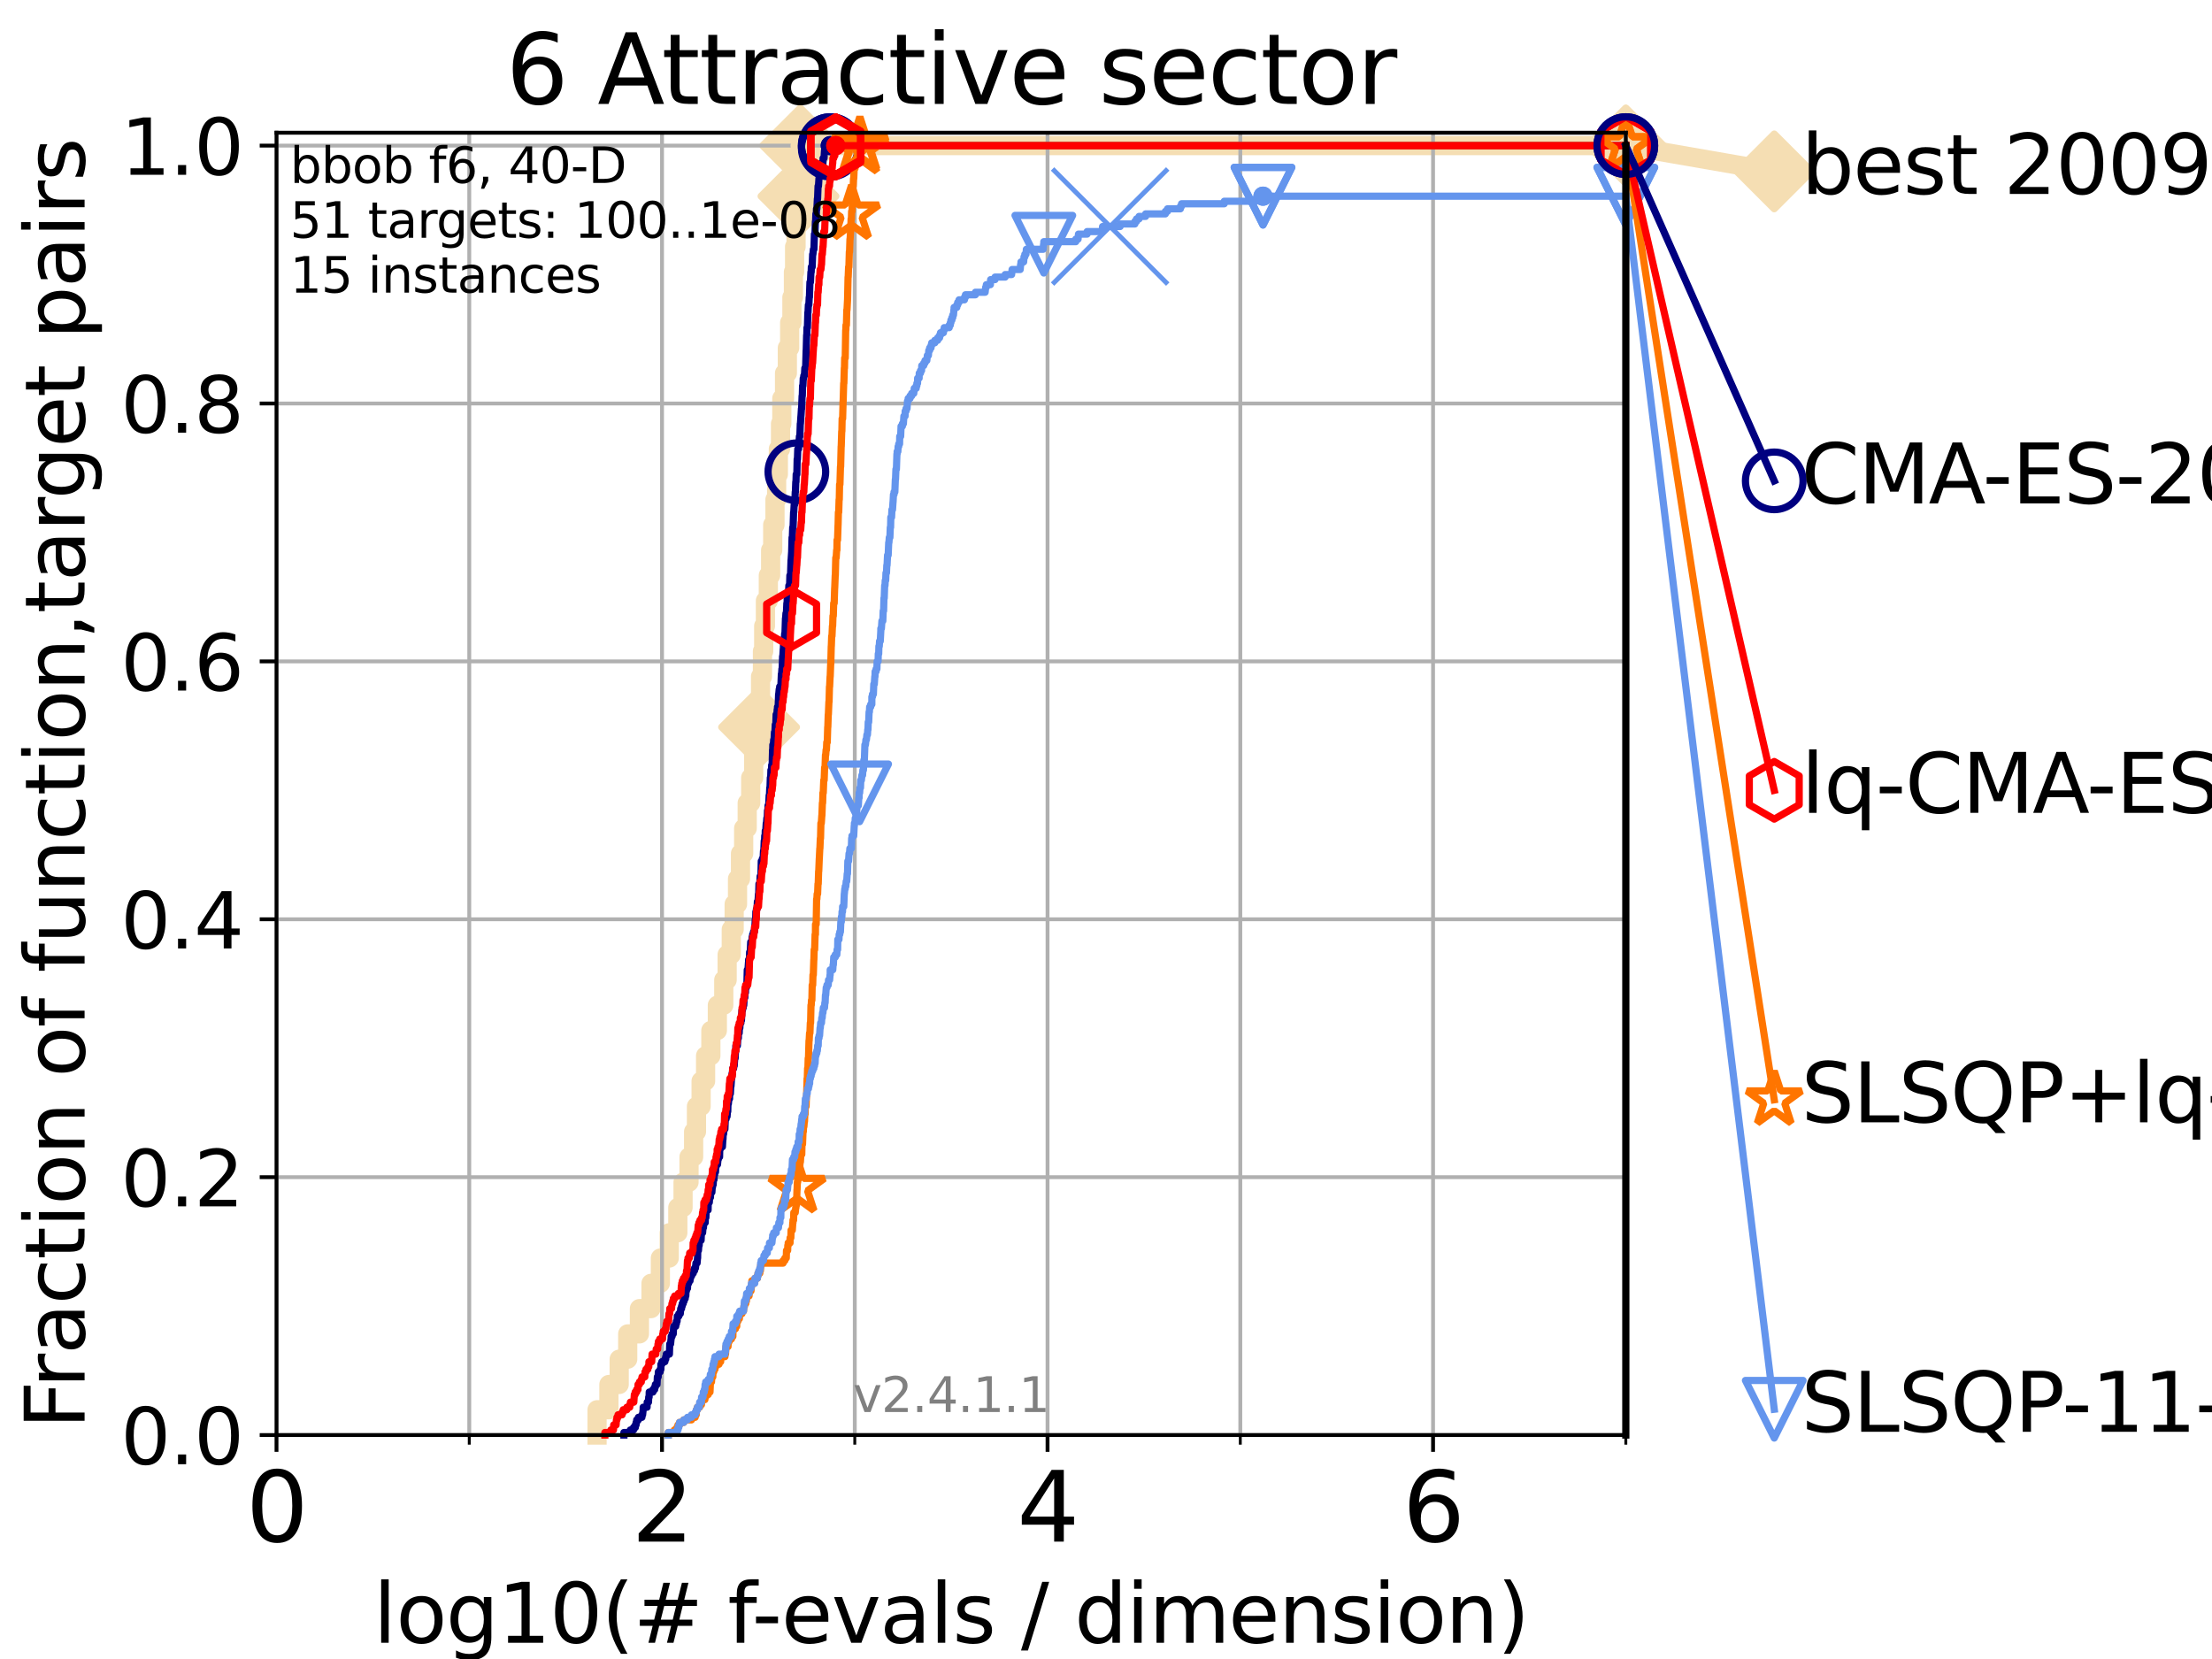 <?xml version="1.0" encoding="utf-8" standalone="no"?>
<!DOCTYPE svg PUBLIC "-//W3C//DTD SVG 1.1//EN"
  "http://www.w3.org/Graphics/SVG/1.1/DTD/svg11.dtd">
<svg height="345.6pt" version="1.1" viewBox="0 0 460.8 345.6" width="460.8pt" xmlns="http://www.w3.org/2000/svg" xmlns:xlink="http://www.w3.org/1999/xlink">
 <defs>
  <style type="text/css">*{stroke-linecap:butt;stroke-linejoin:round;}</style>
 </defs>
 <g id="figure_1">
  <g id="patch_1">
   <path d="M 0 345.6 
L 460.8 345.6 
L 460.8 0 
L 0 0 
z
" style="fill:#ffffff;"/>
  </g>
  <g id="axes_1">
   <g id="patch_2">
    <path d="M 57.6 298.944 
L 338.688 298.944 
L 338.688 27.648 
L 57.6 27.648 
z
" style="fill:#ffffff;"/>
   </g>
   <g id="line2d_1">
    <path d="M 124.378 298.944 
L 124.378 293.677 
L 126.847 293.677 
L 126.847 288.41 
L 128.988 288.41 
L 128.988 283.143 
L 130.763 283.143 
L 130.763 277.877 
L 133.205 277.877 
L 133.205 272.61 
L 135.617 272.61 
L 135.617 267.343 
L 137.567 267.343 
L 137.567 262.076 
L 139.414 262.076 
L 139.414 256.809 
L 141.203 256.809 
L 141.203 251.542 
L 142.294 251.542 
L 142.294 246.275 
L 143.537 246.275 
L 143.537 241.009 
L 144.493 241.009 
L 144.493 235.742 
L 145.089 235.742 
L 145.089 230.475 
L 146.053 230.475 
L 146.053 225.208 
L 146.987 225.208 
L 146.987 219.941 
L 148.084 219.941 
L 148.084 214.674 
L 149.438 214.674 
L 149.438 209.407 
L 150.773 209.407 
L 150.773 204.141 
L 151.478 204.141 
L 151.478 198.874 
L 152.337 198.874 
L 152.337 193.607 
L 152.941 193.607 
L 152.941 188.34 
L 153.641 188.34 
L 153.641 183.073 
L 154.261 183.073 
L 154.261 177.806 
L 154.921 177.806 
L 154.921 172.539 
L 155.657 172.539 
L 155.657 167.272 
L 156.385 167.272 
L 156.385 162.006 
L 157.004 162.006 
L 157.004 156.739 
L 157.592 156.739 
L 157.592 151.472 
L 158.131 151.472 
L 158.131 146.205 
L 158.436 146.205 
L 158.436 140.938 
L 158.831 140.938 
L 158.831 135.671 
L 159.093 135.671 
L 159.093 130.404 
L 159.453 130.404 
L 159.453 125.138 
L 160.058 125.138 
L 160.058 119.871 
L 160.538 119.871 
L 160.538 114.604 
L 160.969 114.604 
L 160.969 109.337 
L 161.443 109.337 
L 161.443 104.07 
L 161.788 104.07 
L 161.788 98.803 
L 162.147 98.803 
L 162.147 93.536 
L 162.596 93.536 
L 162.596 88.27 
L 162.866 88.27 
L 162.866 83.003 
L 163.435 83.003 
L 163.435 77.736 
L 164.021 77.736 
L 164.021 72.469 
L 164.502 72.469 
L 164.502 67.202 
L 164.969 67.202 
L 164.969 61.935 
L 165.286 61.935 
L 165.286 56.668 
L 165.529 56.668 
L 165.529 51.402 
L 165.834 51.402 
L 165.834 46.135 
L 166.046 46.135 
L 166.046 40.868 
L 166.34 40.868 
L 166.34 35.601 
L 166.712 35.601 
L 166.712 30.334 
L 338.688 30.334 
" style="fill:none;stroke:#f5deb3;stroke-linecap:square;stroke-width:4;"/>
   </g>
   <g id="line2d_2">
    <defs>
     <path d="M 0 7.778 
L 7.778 0 
L 0 -7.778 
L -7.778 0 
z
" id="m23a094abb6" style="stroke:#f5deb3;stroke-linejoin:miter;stroke-width:1.5;"/>
    </defs>
    <g>
     <use style="fill:#f5deb3;stroke:#f5deb3;stroke-linejoin:miter;stroke-width:1.5;" x="158.131" xlink:href="#m23a094abb6" y="151.472"/>
     <use style="fill:#f5deb3;stroke:#f5deb3;stroke-linejoin:miter;stroke-width:1.5;" x="166.34" xlink:href="#m23a094abb6" y="40.868"/>
     <use style="fill:#f5deb3;stroke:#f5deb3;stroke-linejoin:miter;stroke-width:1.5;" x="166.712" xlink:href="#m23a094abb6" y="30.334"/>
     <use style="fill:#f5deb3;stroke:#f5deb3;stroke-linejoin:miter;stroke-width:1.5;" x="166.712" xlink:href="#m23a094abb6" y="30.334"/>
     <use style="fill:#f5deb3;stroke:#f5deb3;stroke-linejoin:miter;stroke-width:1.5;" x="338.688" xlink:href="#m23a094abb6" y="30.334"/>
    </g>
   </g>
   <g id="line2d_3">
    <path style="fill:none;stroke:#f5deb3;stroke-linecap:square;stroke-width:4;"/>
    <g/>
   </g>
   <g id="line2d_4">
    <path d="M 338.688 30.334 
L 369.608 35.706 
" style="fill:none;stroke:#f5deb3;stroke-linecap:square;stroke-width:4;"/>
    <g>
     <use style="fill:#f5deb3;stroke:#f5deb3;stroke-linejoin:miter;stroke-width:1.5;" x="338.688" xlink:href="#m23a094abb6" y="30.334"/>
     <use style="fill:#f5deb3;stroke:#f5deb3;stroke-linejoin:miter;stroke-width:1.5;" x="369.608" xlink:href="#m23a094abb6" y="35.706"/>
    </g>
   </g>
   <g id="matplotlib.axis_1">
    <g id="xtick_1">
     <g id="line2d_5">
      <path clip-path="url(#p1edd0b00eb)" d="M 57.6 298.944 
L 57.6 27.648 
" style="fill:none;stroke:#b0b0b0;stroke-linecap:square;stroke-width:0.8;"/>
     </g>
     <g id="line2d_6">
      <defs>
       <path d="M 0 0 
L 0 3.5 
" id="m53af899de2" style="stroke:#000000;stroke-width:0.8;"/>
      </defs>
      <g>
       <use style="stroke:#000000;stroke-width:0.8;" x="57.6" xlink:href="#m53af899de2" y="298.944"/>
      </g>
     </g>
     <g id="text_1">
      <!-- 0 -->
      <g transform="translate(51.237 321.141)scale(0.2 -0.2)">
       <defs>
        <path d="M 2034 4250 
Q 1547 4250 1301 3770 
Q 1056 3291 1056 2328 
Q 1056 1369 1301 889 
Q 1547 409 2034 409 
Q 2525 409 2770 889 
Q 3016 1369 3016 2328 
Q 3016 3291 2770 3770 
Q 2525 4250 2034 4250 
z
M 2034 4750 
Q 2819 4750 3233 4129 
Q 3647 3509 3647 2328 
Q 3647 1150 3233 529 
Q 2819 -91 2034 -91 
Q 1250 -91 836 529 
Q 422 1150 422 2328 
Q 422 3509 836 4129 
Q 1250 4750 2034 4750 
z
" id="DejaVuSans-30" transform="scale(0.016)"/>
       </defs>
       <use xlink:href="#DejaVuSans-30"/>
      </g>
     </g>
    </g>
    <g id="xtick_2">
     <g id="line2d_7">
      <path clip-path="url(#p1edd0b00eb)" d="M 137.911 298.944 
L 137.911 27.648 
" style="fill:none;stroke:#b0b0b0;stroke-linecap:square;stroke-width:0.8;"/>
     </g>
     <g id="line2d_8">
      <g>
       <use style="stroke:#000000;stroke-width:0.8;" x="137.911" xlink:href="#m53af899de2" y="298.944"/>
      </g>
     </g>
     <g id="text_2">
      <!-- 2 -->
      <g transform="translate(131.548 321.141)scale(0.2 -0.2)">
       <defs>
        <path d="M 1228 531 
L 3431 531 
L 3431 0 
L 469 0 
L 469 531 
Q 828 903 1448 1529 
Q 2069 2156 2228 2338 
Q 2531 2678 2651 2914 
Q 2772 3150 2772 3378 
Q 2772 3750 2511 3984 
Q 2250 4219 1831 4219 
Q 1534 4219 1204 4116 
Q 875 4013 500 3803 
L 500 4441 
Q 881 4594 1212 4672 
Q 1544 4750 1819 4750 
Q 2544 4750 2975 4387 
Q 3406 4025 3406 3419 
Q 3406 3131 3298 2873 
Q 3191 2616 2906 2266 
Q 2828 2175 2409 1742 
Q 1991 1309 1228 531 
z
" id="DejaVuSans-32" transform="scale(0.016)"/>
       </defs>
       <use xlink:href="#DejaVuSans-32"/>
      </g>
     </g>
    </g>
    <g id="xtick_3">
     <g id="line2d_9">
      <path clip-path="url(#p1edd0b00eb)" d="M 218.222 298.944 
L 218.222 27.648 
" style="fill:none;stroke:#b0b0b0;stroke-linecap:square;stroke-width:0.8;"/>
     </g>
     <g id="line2d_10">
      <g>
       <use style="stroke:#000000;stroke-width:0.8;" x="218.222" xlink:href="#m53af899de2" y="298.944"/>
      </g>
     </g>
     <g id="text_3">
      <!-- 4 -->
      <g transform="translate(211.859 321.141)scale(0.2 -0.2)">
       <defs>
        <path d="M 2419 4116 
L 825 1625 
L 2419 1625 
L 2419 4116 
z
M 2253 4666 
L 3047 4666 
L 3047 1625 
L 3713 1625 
L 3713 1100 
L 3047 1100 
L 3047 0 
L 2419 0 
L 2419 1100 
L 313 1100 
L 313 1709 
L 2253 4666 
z
" id="DejaVuSans-34" transform="scale(0.016)"/>
       </defs>
       <use xlink:href="#DejaVuSans-34"/>
      </g>
     </g>
    </g>
    <g id="xtick_4">
     <g id="line2d_11">
      <path clip-path="url(#p1edd0b00eb)" d="M 298.533 298.944 
L 298.533 27.648 
" style="fill:none;stroke:#b0b0b0;stroke-linecap:square;stroke-width:0.8;"/>
     </g>
     <g id="line2d_12">
      <g>
       <use style="stroke:#000000;stroke-width:0.8;" x="298.533" xlink:href="#m53af899de2" y="298.944"/>
      </g>
     </g>
     <g id="text_4">
      <!-- 6 -->
      <g transform="translate(292.17 321.141)scale(0.2 -0.2)">
       <defs>
        <path d="M 2113 2584 
Q 1688 2584 1439 2293 
Q 1191 2003 1191 1497 
Q 1191 994 1439 701 
Q 1688 409 2113 409 
Q 2538 409 2786 701 
Q 3034 994 3034 1497 
Q 3034 2003 2786 2293 
Q 2538 2584 2113 2584 
z
M 3366 4563 
L 3366 3988 
Q 3128 4100 2886 4159 
Q 2644 4219 2406 4219 
Q 1781 4219 1451 3797 
Q 1122 3375 1075 2522 
Q 1259 2794 1537 2939 
Q 1816 3084 2150 3084 
Q 2853 3084 3261 2657 
Q 3669 2231 3669 1497 
Q 3669 778 3244 343 
Q 2819 -91 2113 -91 
Q 1303 -91 875 529 
Q 447 1150 447 2328 
Q 447 3434 972 4092 
Q 1497 4750 2381 4750 
Q 2619 4750 2861 4703 
Q 3103 4656 3366 4563 
z
" id="DejaVuSans-36" transform="scale(0.016)"/>
       </defs>
       <use xlink:href="#DejaVuSans-36"/>
      </g>
     </g>
    </g>
    <g id="xtick_5">
     <g id="line2d_13">
      <path clip-path="url(#p1edd0b00eb)" d="M 97.755 298.944 
L 97.755 27.648 
" style="fill:none;stroke:#b0b0b0;stroke-linecap:square;stroke-width:0.8;"/>
     </g>
     <g id="line2d_14">
      <defs>
       <path d="M 0 0 
L 0 2 
" id="m142367f15d" style="stroke:#000000;stroke-width:0.6;"/>
      </defs>
      <g>
       <use style="stroke:#000000;stroke-width:0.6;" x="97.755" xlink:href="#m142367f15d" y="298.944"/>
      </g>
     </g>
    </g>
    <g id="xtick_6">
     <g id="line2d_15">
      <path clip-path="url(#p1edd0b00eb)" d="M 178.066 298.944 
L 178.066 27.648 
" style="fill:none;stroke:#b0b0b0;stroke-linecap:square;stroke-width:0.8;"/>
     </g>
     <g id="line2d_16">
      <g>
       <use style="stroke:#000000;stroke-width:0.6;" x="178.066" xlink:href="#m142367f15d" y="298.944"/>
      </g>
     </g>
    </g>
    <g id="xtick_7">
     <g id="line2d_17">
      <path clip-path="url(#p1edd0b00eb)" d="M 258.377 298.944 
L 258.377 27.648 
" style="fill:none;stroke:#b0b0b0;stroke-linecap:square;stroke-width:0.8;"/>
     </g>
     <g id="line2d_18">
      <g>
       <use style="stroke:#000000;stroke-width:0.6;" x="258.377" xlink:href="#m142367f15d" y="298.944"/>
      </g>
     </g>
    </g>
    <g id="xtick_8">
     <g id="line2d_19">
      <path clip-path="url(#p1edd0b00eb)" d="M 338.688 298.944 
L 338.688 27.648 
" style="fill:none;stroke:#b0b0b0;stroke-linecap:square;stroke-width:0.8;"/>
     </g>
     <g id="line2d_20">
      <g>
       <use style="stroke:#000000;stroke-width:0.6;" x="338.688" xlink:href="#m142367f15d" y="298.944"/>
      </g>
     </g>
    </g>
    <g id="text_5">
     <!-- log10(# f-evals / dimension) -->
     <g transform="translate(77.764 342.218)scale(0.17 -0.17)">
      <defs>
       <path d="M 603 4863 
L 1178 4863 
L 1178 0 
L 603 0 
L 603 4863 
z
" id="DejaVuSans-6c" transform="scale(0.016)"/>
       <path d="M 1959 3097 
Q 1497 3097 1228 2736 
Q 959 2375 959 1747 
Q 959 1119 1226 758 
Q 1494 397 1959 397 
Q 2419 397 2687 759 
Q 2956 1122 2956 1747 
Q 2956 2369 2687 2733 
Q 2419 3097 1959 3097 
z
M 1959 3584 
Q 2709 3584 3137 3096 
Q 3566 2609 3566 1747 
Q 3566 888 3137 398 
Q 2709 -91 1959 -91 
Q 1206 -91 779 398 
Q 353 888 353 1747 
Q 353 2609 779 3096 
Q 1206 3584 1959 3584 
z
" id="DejaVuSans-6f" transform="scale(0.016)"/>
       <path d="M 2906 1791 
Q 2906 2416 2648 2759 
Q 2391 3103 1925 3103 
Q 1463 3103 1205 2759 
Q 947 2416 947 1791 
Q 947 1169 1205 825 
Q 1463 481 1925 481 
Q 2391 481 2648 825 
Q 2906 1169 2906 1791 
z
M 3481 434 
Q 3481 -459 3084 -895 
Q 2688 -1331 1869 -1331 
Q 1566 -1331 1297 -1286 
Q 1028 -1241 775 -1147 
L 775 -588 
Q 1028 -725 1275 -790 
Q 1522 -856 1778 -856 
Q 2344 -856 2625 -561 
Q 2906 -266 2906 331 
L 2906 616 
Q 2728 306 2450 153 
Q 2172 0 1784 0 
Q 1141 0 747 490 
Q 353 981 353 1791 
Q 353 2603 747 3093 
Q 1141 3584 1784 3584 
Q 2172 3584 2450 3431 
Q 2728 3278 2906 2969 
L 2906 3500 
L 3481 3500 
L 3481 434 
z
" id="DejaVuSans-67" transform="scale(0.016)"/>
       <path d="M 794 531 
L 1825 531 
L 1825 4091 
L 703 3866 
L 703 4441 
L 1819 4666 
L 2450 4666 
L 2450 531 
L 3481 531 
L 3481 0 
L 794 0 
L 794 531 
z
" id="DejaVuSans-31" transform="scale(0.016)"/>
       <path d="M 1984 4856 
Q 1566 4138 1362 3434 
Q 1159 2731 1159 2009 
Q 1159 1288 1364 580 
Q 1569 -128 1984 -844 
L 1484 -844 
Q 1016 -109 783 600 
Q 550 1309 550 2009 
Q 550 2706 781 3412 
Q 1013 4119 1484 4856 
L 1984 4856 
z
" id="DejaVuSans-28" transform="scale(0.016)"/>
       <path d="M 3272 2816 
L 2363 2816 
L 2100 1772 
L 3016 1772 
L 3272 2816 
z
M 2803 4594 
L 2478 3297 
L 3391 3297 
L 3719 4594 
L 4219 4594 
L 3897 3297 
L 4872 3297 
L 4872 2816 
L 3775 2816 
L 3519 1772 
L 4513 1772 
L 4513 1294 
L 3397 1294 
L 3072 0 
L 2572 0 
L 2894 1294 
L 1978 1294 
L 1656 0 
L 1153 0 
L 1478 1294 
L 494 1294 
L 494 1772 
L 1594 1772 
L 1856 2816 
L 850 2816 
L 850 3297 
L 1978 3297 
L 2297 4594 
L 2803 4594 
z
" id="DejaVuSans-23" transform="scale(0.016)"/>
       <path id="DejaVuSans-20" transform="scale(0.016)"/>
       <path d="M 2375 4863 
L 2375 4384 
L 1825 4384 
Q 1516 4384 1395 4259 
Q 1275 4134 1275 3809 
L 1275 3500 
L 2222 3500 
L 2222 3053 
L 1275 3053 
L 1275 0 
L 697 0 
L 697 3053 
L 147 3053 
L 147 3500 
L 697 3500 
L 697 3744 
Q 697 4328 969 4595 
Q 1241 4863 1831 4863 
L 2375 4863 
z
" id="DejaVuSans-66" transform="scale(0.016)"/>
       <path d="M 313 2009 
L 1997 2009 
L 1997 1497 
L 313 1497 
L 313 2009 
z
" id="DejaVuSans-2d" transform="scale(0.016)"/>
       <path d="M 3597 1894 
L 3597 1613 
L 953 1613 
Q 991 1019 1311 708 
Q 1631 397 2203 397 
Q 2534 397 2845 478 
Q 3156 559 3463 722 
L 3463 178 
Q 3153 47 2828 -22 
Q 2503 -91 2169 -91 
Q 1331 -91 842 396 
Q 353 884 353 1716 
Q 353 2575 817 3079 
Q 1281 3584 2069 3584 
Q 2775 3584 3186 3129 
Q 3597 2675 3597 1894 
z
M 3022 2063 
Q 3016 2534 2758 2815 
Q 2500 3097 2075 3097 
Q 1594 3097 1305 2825 
Q 1016 2553 972 2059 
L 3022 2063 
z
" id="DejaVuSans-65" transform="scale(0.016)"/>
       <path d="M 191 3500 
L 800 3500 
L 1894 563 
L 2988 3500 
L 3597 3500 
L 2284 0 
L 1503 0 
L 191 3500 
z
" id="DejaVuSans-76" transform="scale(0.016)"/>
       <path d="M 2194 1759 
Q 1497 1759 1228 1600 
Q 959 1441 959 1056 
Q 959 750 1161 570 
Q 1363 391 1709 391 
Q 2188 391 2477 730 
Q 2766 1069 2766 1631 
L 2766 1759 
L 2194 1759 
z
M 3341 1997 
L 3341 0 
L 2766 0 
L 2766 531 
Q 2569 213 2275 61 
Q 1981 -91 1556 -91 
Q 1019 -91 701 211 
Q 384 513 384 1019 
Q 384 1609 779 1909 
Q 1175 2209 1959 2209 
L 2766 2209 
L 2766 2266 
Q 2766 2663 2505 2880 
Q 2244 3097 1772 3097 
Q 1472 3097 1187 3025 
Q 903 2953 641 2809 
L 641 3341 
Q 956 3463 1253 3523 
Q 1550 3584 1831 3584 
Q 2591 3584 2966 3190 
Q 3341 2797 3341 1997 
z
" id="DejaVuSans-61" transform="scale(0.016)"/>
       <path d="M 2834 3397 
L 2834 2853 
Q 2591 2978 2328 3040 
Q 2066 3103 1784 3103 
Q 1356 3103 1142 2972 
Q 928 2841 928 2578 
Q 928 2378 1081 2264 
Q 1234 2150 1697 2047 
L 1894 2003 
Q 2506 1872 2764 1633 
Q 3022 1394 3022 966 
Q 3022 478 2636 193 
Q 2250 -91 1575 -91 
Q 1294 -91 989 -36 
Q 684 19 347 128 
L 347 722 
Q 666 556 975 473 
Q 1284 391 1588 391 
Q 1994 391 2212 530 
Q 2431 669 2431 922 
Q 2431 1156 2273 1281 
Q 2116 1406 1581 1522 
L 1381 1569 
Q 847 1681 609 1914 
Q 372 2147 372 2553 
Q 372 3047 722 3315 
Q 1072 3584 1716 3584 
Q 2034 3584 2315 3537 
Q 2597 3491 2834 3397 
z
" id="DejaVuSans-73" transform="scale(0.016)"/>
       <path d="M 1625 4666 
L 2156 4666 
L 531 -594 
L 0 -594 
L 1625 4666 
z
" id="DejaVuSans-2f" transform="scale(0.016)"/>
       <path d="M 2906 2969 
L 2906 4863 
L 3481 4863 
L 3481 0 
L 2906 0 
L 2906 525 
Q 2725 213 2448 61 
Q 2172 -91 1784 -91 
Q 1150 -91 751 415 
Q 353 922 353 1747 
Q 353 2572 751 3078 
Q 1150 3584 1784 3584 
Q 2172 3584 2448 3432 
Q 2725 3281 2906 2969 
z
M 947 1747 
Q 947 1113 1208 752 
Q 1469 391 1925 391 
Q 2381 391 2643 752 
Q 2906 1113 2906 1747 
Q 2906 2381 2643 2742 
Q 2381 3103 1925 3103 
Q 1469 3103 1208 2742 
Q 947 2381 947 1747 
z
" id="DejaVuSans-64" transform="scale(0.016)"/>
       <path d="M 603 3500 
L 1178 3500 
L 1178 0 
L 603 0 
L 603 3500 
z
M 603 4863 
L 1178 4863 
L 1178 4134 
L 603 4134 
L 603 4863 
z
" id="DejaVuSans-69" transform="scale(0.016)"/>
       <path d="M 3328 2828 
Q 3544 3216 3844 3400 
Q 4144 3584 4550 3584 
Q 5097 3584 5394 3201 
Q 5691 2819 5691 2113 
L 5691 0 
L 5113 0 
L 5113 2094 
Q 5113 2597 4934 2840 
Q 4756 3084 4391 3084 
Q 3944 3084 3684 2787 
Q 3425 2491 3425 1978 
L 3425 0 
L 2847 0 
L 2847 2094 
Q 2847 2600 2669 2842 
Q 2491 3084 2119 3084 
Q 1678 3084 1418 2786 
Q 1159 2488 1159 1978 
L 1159 0 
L 581 0 
L 581 3500 
L 1159 3500 
L 1159 2956 
Q 1356 3278 1631 3431 
Q 1906 3584 2284 3584 
Q 2666 3584 2933 3390 
Q 3200 3197 3328 2828 
z
" id="DejaVuSans-6d" transform="scale(0.016)"/>
       <path d="M 3513 2113 
L 3513 0 
L 2938 0 
L 2938 2094 
Q 2938 2591 2744 2837 
Q 2550 3084 2163 3084 
Q 1697 3084 1428 2787 
Q 1159 2491 1159 1978 
L 1159 0 
L 581 0 
L 581 3500 
L 1159 3500 
L 1159 2956 
Q 1366 3272 1645 3428 
Q 1925 3584 2291 3584 
Q 2894 3584 3203 3211 
Q 3513 2838 3513 2113 
z
" id="DejaVuSans-6e" transform="scale(0.016)"/>
       <path d="M 513 4856 
L 1013 4856 
Q 1481 4119 1714 3412 
Q 1947 2706 1947 2009 
Q 1947 1309 1714 600 
Q 1481 -109 1013 -844 
L 513 -844 
Q 928 -128 1133 580 
Q 1338 1288 1338 2009 
Q 1338 2731 1133 3434 
Q 928 4138 513 4856 
z
" id="DejaVuSans-29" transform="scale(0.016)"/>
      </defs>
      <use xlink:href="#DejaVuSans-6c"/>
      <use x="27.783" xlink:href="#DejaVuSans-6f"/>
      <use x="88.965" xlink:href="#DejaVuSans-67"/>
      <use x="152.441" xlink:href="#DejaVuSans-31"/>
      <use x="216.064" xlink:href="#DejaVuSans-30"/>
      <use x="279.688" xlink:href="#DejaVuSans-28"/>
      <use x="318.701" xlink:href="#DejaVuSans-23"/>
      <use x="402.49" xlink:href="#DejaVuSans-20"/>
      <use x="434.277" xlink:href="#DejaVuSans-66"/>
      <use x="463.982" xlink:href="#DejaVuSans-2d"/>
      <use x="500.066" xlink:href="#DejaVuSans-65"/>
      <use x="561.59" xlink:href="#DejaVuSans-76"/>
      <use x="620.77" xlink:href="#DejaVuSans-61"/>
      <use x="682.049" xlink:href="#DejaVuSans-6c"/>
      <use x="709.832" xlink:href="#DejaVuSans-73"/>
      <use x="761.932" xlink:href="#DejaVuSans-20"/>
      <use x="793.719" xlink:href="#DejaVuSans-2f"/>
      <use x="827.41" xlink:href="#DejaVuSans-20"/>
      <use x="859.197" xlink:href="#DejaVuSans-64"/>
      <use x="922.674" xlink:href="#DejaVuSans-69"/>
      <use x="950.457" xlink:href="#DejaVuSans-6d"/>
      <use x="1047.869" xlink:href="#DejaVuSans-65"/>
      <use x="1109.393" xlink:href="#DejaVuSans-6e"/>
      <use x="1172.771" xlink:href="#DejaVuSans-73"/>
      <use x="1224.871" xlink:href="#DejaVuSans-69"/>
      <use x="1252.654" xlink:href="#DejaVuSans-6f"/>
      <use x="1313.836" xlink:href="#DejaVuSans-6e"/>
      <use x="1377.215" xlink:href="#DejaVuSans-29"/>
     </g>
    </g>
   </g>
   <g id="matplotlib.axis_2">
    <g id="ytick_1">
     <g id="line2d_21">
      <path clip-path="url(#p1edd0b00eb)" d="M 57.6 298.944 
L 338.688 298.944 
" style="fill:none;stroke:#b0b0b0;stroke-linecap:square;stroke-width:0.8;"/>
     </g>
     <g id="line2d_22">
      <defs>
       <path d="M 0 0 
L -3.5 0 
" id="mc01ea7d04d" style="stroke:#000000;stroke-width:0.8;"/>
      </defs>
      <g>
       <use style="stroke:#000000;stroke-width:0.8;" x="57.6" xlink:href="#mc01ea7d04d" y="298.944"/>
      </g>
     </g>
     <g id="text_6">
      <!-- 0.0 -->
      <g transform="translate(25.155 305.023)scale(0.16 -0.16)">
       <defs>
        <path d="M 684 794 
L 1344 794 
L 1344 0 
L 684 0 
L 684 794 
z
" id="DejaVuSans-2e" transform="scale(0.016)"/>
       </defs>
       <use xlink:href="#DejaVuSans-30"/>
       <use x="63.623" xlink:href="#DejaVuSans-2e"/>
       <use x="95.41" xlink:href="#DejaVuSans-30"/>
      </g>
     </g>
    </g>
    <g id="ytick_2">
     <g id="line2d_23">
      <path clip-path="url(#p1edd0b00eb)" d="M 57.6 245.222 
L 338.688 245.222 
" style="fill:none;stroke:#b0b0b0;stroke-linecap:square;stroke-width:0.8;"/>
     </g>
     <g id="line2d_24">
      <g>
       <use style="stroke:#000000;stroke-width:0.8;" x="57.6" xlink:href="#mc01ea7d04d" y="245.222"/>
      </g>
     </g>
     <g id="text_7">
      <!-- 0.2 -->
      <g transform="translate(25.155 251.301)scale(0.16 -0.16)">
       <use xlink:href="#DejaVuSans-30"/>
       <use x="63.623" xlink:href="#DejaVuSans-2e"/>
       <use x="95.41" xlink:href="#DejaVuSans-32"/>
      </g>
     </g>
    </g>
    <g id="ytick_3">
     <g id="line2d_25">
      <path clip-path="url(#p1edd0b00eb)" d="M 57.6 191.5 
L 338.688 191.5 
" style="fill:none;stroke:#b0b0b0;stroke-linecap:square;stroke-width:0.8;"/>
     </g>
     <g id="line2d_26">
      <g>
       <use style="stroke:#000000;stroke-width:0.8;" x="57.6" xlink:href="#mc01ea7d04d" y="191.5"/>
      </g>
     </g>
     <g id="text_8">
      <!-- 0.4 -->
      <g transform="translate(25.155 197.579)scale(0.16 -0.16)">
       <use xlink:href="#DejaVuSans-30"/>
       <use x="63.623" xlink:href="#DejaVuSans-2e"/>
       <use x="95.41" xlink:href="#DejaVuSans-34"/>
      </g>
     </g>
    </g>
    <g id="ytick_4">
     <g id="line2d_27">
      <path clip-path="url(#p1edd0b00eb)" d="M 57.6 137.778 
L 338.688 137.778 
" style="fill:none;stroke:#b0b0b0;stroke-linecap:square;stroke-width:0.8;"/>
     </g>
     <g id="line2d_28">
      <g>
       <use style="stroke:#000000;stroke-width:0.8;" x="57.6" xlink:href="#mc01ea7d04d" y="137.778"/>
      </g>
     </g>
     <g id="text_9">
      <!-- 0.6 -->
      <g transform="translate(25.155 143.857)scale(0.16 -0.16)">
       <use xlink:href="#DejaVuSans-30"/>
       <use x="63.623" xlink:href="#DejaVuSans-2e"/>
       <use x="95.41" xlink:href="#DejaVuSans-36"/>
      </g>
     </g>
    </g>
    <g id="ytick_5">
     <g id="line2d_29">
      <path clip-path="url(#p1edd0b00eb)" d="M 57.6 84.056 
L 338.688 84.056 
" style="fill:none;stroke:#b0b0b0;stroke-linecap:square;stroke-width:0.8;"/>
     </g>
     <g id="line2d_30">
      <g>
       <use style="stroke:#000000;stroke-width:0.8;" x="57.6" xlink:href="#mc01ea7d04d" y="84.056"/>
      </g>
     </g>
     <g id="text_10">
      <!-- 0.8 -->
      <g transform="translate(25.155 90.135)scale(0.16 -0.16)">
       <defs>
        <path d="M 2034 2216 
Q 1584 2216 1326 1975 
Q 1069 1734 1069 1313 
Q 1069 891 1326 650 
Q 1584 409 2034 409 
Q 2484 409 2743 651 
Q 3003 894 3003 1313 
Q 3003 1734 2745 1975 
Q 2488 2216 2034 2216 
z
M 1403 2484 
Q 997 2584 770 2862 
Q 544 3141 544 3541 
Q 544 4100 942 4425 
Q 1341 4750 2034 4750 
Q 2731 4750 3128 4425 
Q 3525 4100 3525 3541 
Q 3525 3141 3298 2862 
Q 3072 2584 2669 2484 
Q 3125 2378 3379 2068 
Q 3634 1759 3634 1313 
Q 3634 634 3220 271 
Q 2806 -91 2034 -91 
Q 1263 -91 848 271 
Q 434 634 434 1313 
Q 434 1759 690 2068 
Q 947 2378 1403 2484 
z
M 1172 3481 
Q 1172 3119 1398 2916 
Q 1625 2713 2034 2713 
Q 2441 2713 2670 2916 
Q 2900 3119 2900 3481 
Q 2900 3844 2670 4047 
Q 2441 4250 2034 4250 
Q 1625 4250 1398 4047 
Q 1172 3844 1172 3481 
z
" id="DejaVuSans-38" transform="scale(0.016)"/>
       </defs>
       <use xlink:href="#DejaVuSans-30"/>
       <use x="63.623" xlink:href="#DejaVuSans-2e"/>
       <use x="95.41" xlink:href="#DejaVuSans-38"/>
      </g>
     </g>
    </g>
    <g id="ytick_6">
     <g id="line2d_31">
      <path clip-path="url(#p1edd0b00eb)" d="M 57.6 30.334 
L 338.688 30.334 
" style="fill:none;stroke:#b0b0b0;stroke-linecap:square;stroke-width:0.8;"/>
     </g>
     <g id="line2d_32">
      <g>
       <use style="stroke:#000000;stroke-width:0.8;" x="57.6" xlink:href="#mc01ea7d04d" y="30.334"/>
      </g>
     </g>
     <g id="text_11">
      <!-- 1.0 -->
      <g transform="translate(25.155 36.413)scale(0.16 -0.16)">
       <use xlink:href="#DejaVuSans-31"/>
       <use x="63.623" xlink:href="#DejaVuSans-2e"/>
       <use x="95.41" xlink:href="#DejaVuSans-30"/>
      </g>
     </g>
    </g>
    <g id="text_12">
     <!-- Fraction of function,target pairs -->
     <g transform="translate(17.62 297.681)rotate(-90)scale(0.17 -0.17)">
      <defs>
       <path d="M 628 4666 
L 3309 4666 
L 3309 4134 
L 1259 4134 
L 1259 2759 
L 3109 2759 
L 3109 2228 
L 1259 2228 
L 1259 0 
L 628 0 
L 628 4666 
z
" id="DejaVuSans-46" transform="scale(0.016)"/>
       <path d="M 2631 2963 
Q 2534 3019 2420 3045 
Q 2306 3072 2169 3072 
Q 1681 3072 1420 2755 
Q 1159 2438 1159 1844 
L 1159 0 
L 581 0 
L 581 3500 
L 1159 3500 
L 1159 2956 
Q 1341 3275 1631 3429 
Q 1922 3584 2338 3584 
Q 2397 3584 2469 3576 
Q 2541 3569 2628 3553 
L 2631 2963 
z
" id="DejaVuSans-72" transform="scale(0.016)"/>
       <path d="M 3122 3366 
L 3122 2828 
Q 2878 2963 2633 3030 
Q 2388 3097 2138 3097 
Q 1578 3097 1268 2742 
Q 959 2388 959 1747 
Q 959 1106 1268 751 
Q 1578 397 2138 397 
Q 2388 397 2633 464 
Q 2878 531 3122 666 
L 3122 134 
Q 2881 22 2623 -34 
Q 2366 -91 2075 -91 
Q 1284 -91 818 406 
Q 353 903 353 1747 
Q 353 2603 823 3093 
Q 1294 3584 2113 3584 
Q 2378 3584 2631 3529 
Q 2884 3475 3122 3366 
z
" id="DejaVuSans-63" transform="scale(0.016)"/>
       <path d="M 1172 4494 
L 1172 3500 
L 2356 3500 
L 2356 3053 
L 1172 3053 
L 1172 1153 
Q 1172 725 1289 603 
Q 1406 481 1766 481 
L 2356 481 
L 2356 0 
L 1766 0 
Q 1100 0 847 248 
Q 594 497 594 1153 
L 594 3053 
L 172 3053 
L 172 3500 
L 594 3500 
L 594 4494 
L 1172 4494 
z
" id="DejaVuSans-74" transform="scale(0.016)"/>
       <path d="M 544 1381 
L 544 3500 
L 1119 3500 
L 1119 1403 
Q 1119 906 1312 657 
Q 1506 409 1894 409 
Q 2359 409 2629 706 
Q 2900 1003 2900 1516 
L 2900 3500 
L 3475 3500 
L 3475 0 
L 2900 0 
L 2900 538 
Q 2691 219 2414 64 
Q 2138 -91 1772 -91 
Q 1169 -91 856 284 
Q 544 659 544 1381 
z
M 1991 3584 
L 1991 3584 
z
" id="DejaVuSans-75" transform="scale(0.016)"/>
       <path d="M 750 794 
L 1409 794 
L 1409 256 
L 897 -744 
L 494 -744 
L 750 256 
L 750 794 
z
" id="DejaVuSans-2c" transform="scale(0.016)"/>
       <path d="M 1159 525 
L 1159 -1331 
L 581 -1331 
L 581 3500 
L 1159 3500 
L 1159 2969 
Q 1341 3281 1617 3432 
Q 1894 3584 2278 3584 
Q 2916 3584 3314 3078 
Q 3713 2572 3713 1747 
Q 3713 922 3314 415 
Q 2916 -91 2278 -91 
Q 1894 -91 1617 61 
Q 1341 213 1159 525 
z
M 3116 1747 
Q 3116 2381 2855 2742 
Q 2594 3103 2138 3103 
Q 1681 3103 1420 2742 
Q 1159 2381 1159 1747 
Q 1159 1113 1420 752 
Q 1681 391 2138 391 
Q 2594 391 2855 752 
Q 3116 1113 3116 1747 
z
" id="DejaVuSans-70" transform="scale(0.016)"/>
      </defs>
      <use xlink:href="#DejaVuSans-46"/>
      <use x="50.27" xlink:href="#DejaVuSans-72"/>
      <use x="91.383" xlink:href="#DejaVuSans-61"/>
      <use x="152.662" xlink:href="#DejaVuSans-63"/>
      <use x="207.643" xlink:href="#DejaVuSans-74"/>
      <use x="246.852" xlink:href="#DejaVuSans-69"/>
      <use x="274.635" xlink:href="#DejaVuSans-6f"/>
      <use x="335.816" xlink:href="#DejaVuSans-6e"/>
      <use x="399.195" xlink:href="#DejaVuSans-20"/>
      <use x="430.982" xlink:href="#DejaVuSans-6f"/>
      <use x="492.164" xlink:href="#DejaVuSans-66"/>
      <use x="527.369" xlink:href="#DejaVuSans-20"/>
      <use x="559.156" xlink:href="#DejaVuSans-66"/>
      <use x="594.361" xlink:href="#DejaVuSans-75"/>
      <use x="657.74" xlink:href="#DejaVuSans-6e"/>
      <use x="721.119" xlink:href="#DejaVuSans-63"/>
      <use x="776.1" xlink:href="#DejaVuSans-74"/>
      <use x="815.309" xlink:href="#DejaVuSans-69"/>
      <use x="843.092" xlink:href="#DejaVuSans-6f"/>
      <use x="904.273" xlink:href="#DejaVuSans-6e"/>
      <use x="967.652" xlink:href="#DejaVuSans-2c"/>
      <use x="999.439" xlink:href="#DejaVuSans-74"/>
      <use x="1038.648" xlink:href="#DejaVuSans-61"/>
      <use x="1099.928" xlink:href="#DejaVuSans-72"/>
      <use x="1139.291" xlink:href="#DejaVuSans-67"/>
      <use x="1202.768" xlink:href="#DejaVuSans-65"/>
      <use x="1264.291" xlink:href="#DejaVuSans-74"/>
      <use x="1303.5" xlink:href="#DejaVuSans-20"/>
      <use x="1335.287" xlink:href="#DejaVuSans-70"/>
      <use x="1398.764" xlink:href="#DejaVuSans-61"/>
      <use x="1460.043" xlink:href="#DejaVuSans-69"/>
      <use x="1487.826" xlink:href="#DejaVuSans-72"/>
      <use x="1528.939" xlink:href="#DejaVuSans-73"/>
     </g>
    </g>
   </g>
   <g id="line2d_33">
    <defs>
     <path d="M 0 1.5 
C 0.398 1.5 0.779 1.342 1.061 1.061 
C 1.342 0.779 1.5 0.398 1.5 0 
C 1.5 -0.398 1.342 -0.779 1.061 -1.061 
C 0.779 -1.342 0.398 -1.5 0 -1.5 
C -0.398 -1.5 -0.779 -1.342 -1.061 -1.061 
C -1.342 -0.779 -1.5 -0.398 -1.5 0 
C -1.5 0.398 -1.342 0.779 -1.061 1.061 
C -0.779 1.342 -0.398 1.5 0 1.5 
z
" id="m38be148d7e" style="stroke:#f5deb3;"/>
    </defs>
    <g>
     <use style="fill:#f5deb3;stroke:#f5deb3;" x="166.712" xlink:href="#m38be148d7e" y="30.334"/>
     <use style="fill:#f5deb3;stroke:#f5deb3;" x="166.712" xlink:href="#m38be148d7e" y="30.334"/>
    </g>
   </g>
   <g id="line2d_34">
    <defs>
     <path d="M 0 1.5 
C 0.398 1.5 0.779 1.342 1.061 1.061 
C 1.342 0.779 1.5 0.398 1.5 0 
C 1.5 -0.398 1.342 -0.779 1.061 -1.061 
C 0.779 -1.342 0.398 -1.5 0 -1.5 
C -0.398 -1.5 -0.779 -1.342 -1.061 -1.061 
C -1.342 -0.779 -1.5 -0.398 -1.5 0 
C -1.5 0.398 -1.342 0.779 -1.061 1.061 
C -0.779 1.342 -0.398 1.5 0 1.5 
z
" id="m8117d141a6" style="stroke:#000080;"/>
    </defs>
    <g>
     <use style="fill:#000080;stroke:#000080;" x="172.962" xlink:href="#m8117d141a6" y="30.334"/>
     <use style="fill:#000080;stroke:#000080;" x="172.962" xlink:href="#m8117d141a6" y="30.334"/>
    </g>
   </g>
   <g id="line2d_35">
    <path d="M 129.971 298.944 
L 129.971 298.417 
L 131.307 298.417 
L 131.307 297.891 
L 131.981 297.891 
L 131.981 297.364 
L 132.351 297.364 
L 132.351 296.837 
L 132.512 296.837 
L 132.512 296.311 
L 132.636 296.311 
L 132.636 295.784 
L 132.992 295.784 
L 132.992 295.257 
L 133.723 295.257 
L 133.723 294.731 
L 133.866 294.731 
L 133.976 293.677 
L 133.987 293.677 
L 133.987 293.15 
L 134.797 293.15 
L 134.823 292.097 
L 135.092 292.097 
L 135.138 291.044 
L 135.22 291.044 
L 135.245 289.99 
L 136.02 289.99 
L 136.02 289.464 
L 136.376 289.464 
L 136.376 288.937 
L 136.528 288.937 
L 136.528 288.41 
L 136.869 288.41 
L 136.943 286.83 
L 137.112 286.83 
L 137.144 285.777 
L 137.523 285.777 
L 137.523 285.25 
L 137.674 285.25 
L 137.678 284.197 
L 137.88 284.197 
L 137.88 283.67 
L 138.507 283.67 
L 138.507 283.143 
L 138.687 283.143 
L 138.687 282.617 
L 138.803 282.617 
L 138.803 282.09 
L 139.45 282.09 
L 139.517 279.983 
L 139.691 279.983 
L 139.794 278.93 
L 139.817 278.93 
L 139.817 278.403 
L 140.004 278.403 
L 140.004 277.877 
L 140.249 277.877 
L 140.329 276.296 
L 140.764 276.296 
L 140.764 275.77 
L 140.908 275.77 
L 140.908 275.243 
L 141.047 275.243 
L 141.094 274.19 
L 141.407 274.19 
L 141.407 273.663 
L 141.718 273.663 
L 141.806 272.61 
L 141.983 272.61 
L 141.983 272.083 
L 142.117 272.083 
L 142.117 271.556 
L 142.325 271.556 
L 142.325 271.03 
L 142.52 271.03 
L 142.52 270.503 
L 142.743 270.503 
L 142.743 269.976 
L 142.864 269.976 
L 142.914 268.923 
L 142.999 268.923 
L 142.999 268.396 
L 143.215 268.396 
L 143.27 267.343 
L 143.452 267.343 
L 143.452 266.816 
L 143.741 266.816 
L 143.741 266.289 
L 143.856 266.289 
L 143.856 265.763 
L 144.093 265.763 
L 144.093 265.236 
L 144.412 265.236 
L 144.412 264.709 
L 144.68 264.709 
L 144.68 264.183 
L 144.874 264.183 
L 144.976 263.129 
L 145.213 263.129 
L 145.304 262.076 
L 145.324 262.076 
L 145.356 260.496 
L 145.5 260.496 
L 145.573 259.443 
L 145.652 259.443 
L 145.688 258.389 
L 146.05 258.389 
L 146.116 256.809 
L 146.364 256.809 
L 146.447 255.756 
L 146.541 255.756 
L 146.604 254.702 
L 146.911 254.702 
L 146.927 253.649 
L 147.046 253.649 
L 147.108 252.069 
L 147.507 252.069 
L 147.54 250.489 
L 147.76 250.489 
L 147.829 249.436 
L 148.003 249.436 
L 148.023 248.382 
L 148.297 248.382 
L 148.371 247.329 
L 148.421 247.329 
L 148.421 246.802 
L 148.568 246.802 
L 148.613 245.749 
L 148.736 245.749 
L 148.78 244.695 
L 148.878 244.695 
L 148.878 244.169 
L 149.051 244.169 
L 149.109 243.115 
L 149.173 243.115 
L 149.173 242.589 
L 149.468 242.589 
L 149.568 241.535 
L 149.633 241.535 
L 149.633 241.009 
L 149.9 241.009 
L 149.933 239.428 
L 150.036 239.428 
L 150.036 238.902 
L 150.491 238.902 
L 150.58 237.322 
L 150.611 237.322 
L 150.651 236.268 
L 150.731 236.268 
L 150.827 235.215 
L 151.009 235.215 
L 151.101 233.108 
L 151.262 233.108 
L 151.262 232.582 
L 151.46 232.582 
L 151.54 231.528 
L 151.607 231.528 
L 151.647 229.948 
L 151.734 229.948 
L 151.831 228.895 
L 151.975 228.895 
L 151.981 227.841 
L 152.144 227.841 
L 152.223 226.261 
L 152.278 226.261 
L 152.387 224.681 
L 152.436 224.681 
L 152.508 223.628 
L 152.582 223.628 
L 152.636 222.575 
L 152.824 222.575 
L 152.824 222.048 
L 152.944 222.048 
L 153.053 220.468 
L 153.14 220.468 
L 153.222 218.888 
L 153.28 218.888 
L 153.296 217.834 
L 153.609 217.834 
L 153.699 216.254 
L 153.815 216.254 
L 153.836 215.201 
L 153.984 215.201 
L 154.028 214.148 
L 154.122 214.148 
L 154.171 213.094 
L 154.343 213.094 
L 154.343 212.567 
L 154.458 212.567 
L 154.569 210.461 
L 154.67 210.461 
L 154.67 209.934 
L 154.822 209.934 
L 154.822 209.407 
L 154.936 209.407 
L 155.018 207.827 
L 155.155 207.827 
L 155.2 206.774 
L 155.294 206.774 
L 155.321 205.721 
L 155.484 205.721 
L 155.587 204.667 
L 155.603 204.667 
L 155.671 202.034 
L 155.817 202.034 
L 155.927 200.454 
L 155.949 200.454 
L 155.949 199.927 
L 156.122 199.927 
L 156.16 198.347 
L 156.282 198.347 
L 156.39 196.24 
L 156.637 196.24 
L 156.68 195.187 
L 156.792 195.187 
L 156.792 194.66 
L 156.965 194.66 
L 156.965 194.133 
L 157.131 194.133 
L 157.228 193.08 
L 157.258 193.08 
L 157.347 191.5 
L 157.422 191.5 
L 157.464 189.92 
L 157.575 189.92 
L 157.575 189.393 
L 157.701 189.393 
L 157.778 187.813 
L 157.903 187.813 
L 158.006 186.233 
L 158.05 186.233 
L 158.112 184.126 
L 158.285 184.126 
L 158.35 182.546 
L 158.513 182.546 
L 158.591 179.386 
L 158.818 179.386 
L 158.818 178.86 
L 158.971 178.86 
L 159.048 177.28 
L 159.119 177.28 
L 159.203 175.173 
L 159.274 175.173 
L 159.31 174.119 
L 159.396 174.119 
L 159.421 173.066 
L 159.524 173.066 
L 159.623 171.486 
L 159.674 171.486 
L 159.753 170.433 
L 159.833 170.433 
L 159.886 168.853 
L 159.961 168.853 
L 160.004 167.799 
L 160.127 167.799 
L 160.228 165.692 
L 160.292 165.692 
L 160.356 164.112 
L 160.406 164.112 
L 160.474 162.006 
L 160.548 162.006 
L 160.596 160.426 
L 160.727 160.426 
L 160.755 159.372 
L 160.852 159.372 
L 160.937 156.212 
L 160.972 156.212 
L 160.993 155.159 
L 161.111 155.159 
L 161.172 154.105 
L 161.251 154.105 
L 161.333 152.525 
L 161.428 152.525 
L 161.507 150.945 
L 161.609 150.945 
L 161.684 148.838 
L 161.822 148.838 
L 161.906 147.785 
L 161.965 147.785 
L 161.965 147.258 
L 162.101 147.258 
L 162.201 144.625 
L 162.226 144.625 
L 162.323 143.572 
L 162.419 143.572 
L 162.419 143.045 
L 162.665 143.045 
L 162.775 140.411 
L 162.819 140.411 
L 162.888 139.358 
L 162.943 139.358 
L 163.033 136.725 
L 163.078 136.725 
L 163.177 135.145 
L 163.194 135.145 
L 163.28 133.038 
L 163.392 133.038 
L 163.466 131.985 
L 163.524 131.985 
L 163.627 128.824 
L 163.658 128.824 
L 163.728 127.771 
L 163.821 127.771 
L 163.915 125.664 
L 163.97 125.664 
L 164.003 124.084 
L 164.093 124.084 
L 164.093 123.558 
L 164.263 123.558 
L 164.338 121.977 
L 164.488 121.977 
L 164.547 119.871 
L 164.681 119.871 
L 164.788 116.711 
L 164.802 116.711 
L 164.906 115.131 
L 164.914 115.131 
L 165.002 111.97 
L 165.062 111.97 
L 165.135 109.864 
L 165.215 109.864 
L 165.321 106.704 
L 165.359 106.704 
L 165.441 105.124 
L 165.557 105.124 
L 165.665 102.49 
L 165.698 102.49 
L 165.777 100.383 
L 165.818 100.383 
L 165.862 98.803 
L 165.997 98.803 
L 166.064 95.643 
L 166.123 95.643 
L 166.191 93.536 
L 166.355 93.536 
L 166.446 91.956 
L 166.471 91.956 
L 166.533 90.903 
L 166.627 90.903 
L 166.718 88.27 
L 166.743 88.27 
L 166.849 86.69 
L 166.858 86.69 
L 166.957 85.109 
L 166.992 85.109 
L 167.094 82.476 
L 167.135 82.476 
L 167.194 80.369 
L 167.263 80.369 
L 167.335 78.789 
L 167.447 78.789 
L 167.447 78.263 
L 167.576 78.263 
L 167.666 76.682 
L 167.826 76.682 
L 167.936 72.996 
L 167.951 72.996 
L 168.036 69.836 
L 168.069 69.836 
L 168.11 68.255 
L 168.201 68.255 
L 168.291 65.095 
L 168.324 65.095 
L 168.401 63.515 
L 168.502 63.515 
L 168.575 61.935 
L 168.618 61.935 
L 168.726 58.775 
L 168.831 58.775 
L 168.933 56.668 
L 168.987 56.668 
L 169.019 55.615 
L 169.19 55.615 
L 169.292 52.982 
L 169.343 52.982 
L 169.453 51.928 
L 169.556 51.928 
L 169.661 48.768 
L 169.766 48.768 
L 169.866 46.135 
L 169.909 46.135 
L 169.964 44.555 
L 170.054 44.555 
L 170.088 43.501 
L 170.171 43.501 
L 170.275 41.395 
L 170.318 41.395 
L 170.418 38.761 
L 170.501 38.761 
L 170.605 37.181 
L 170.645 37.181 
L 170.645 36.654 
L 170.843 36.654 
L 170.9 35.601 
L 170.969 35.601 
L 171.078 34.548 
L 171.118 34.548 
L 171.118 34.021 
L 171.434 34.021 
L 171.465 32.968 
L 171.663 32.968 
L 171.756 31.387 
L 172.363 31.387 
L 172.363 30.861 
L 172.962 30.861 
L 172.962 30.334 
L 338.688 30.334 
L 338.688 30.334 
" style="fill:none;stroke:#000080;stroke-linecap:square;stroke-width:1.5;"/>
   </g>
   <g id="line2d_36">
    <defs>
     <path d="M 0 6 
C 1.591 6 3.117 5.368 4.243 4.243 
C 5.368 3.117 6 1.591 6 0 
C 6 -1.591 5.368 -3.117 4.243 -4.243 
C 3.117 -5.368 1.591 -6 0 -6 
C -1.591 -6 -3.117 -5.368 -4.243 -4.243 
C -5.368 -3.117 -6 -1.591 -6 0 
C -6 1.591 -5.368 3.117 -4.243 4.243 
C -3.117 5.368 -1.591 6 0 6 
z
" id="m01176ce906" style="stroke:#000080;stroke-width:1.5;"/>
    </defs>
    <g>
     <use style="fill-opacity:0;stroke:#000080;stroke-width:1.5;" x="166.002" xlink:href="#m01176ce906" y="98.277"/>
     <use style="fill-opacity:0;stroke:#000080;stroke-width:1.5;" x="172.962" xlink:href="#m01176ce906" y="30.861"/>
     <use style="fill-opacity:0;stroke:#000080;stroke-width:1.5;" x="172.962" xlink:href="#m01176ce906" y="30.334"/>
     <use style="fill-opacity:0;stroke:#000080;stroke-width:1.5;" x="172.962" xlink:href="#m01176ce906" y="30.334"/>
     <use style="fill-opacity:0;stroke:#000080;stroke-width:1.5;" x="338.688" xlink:href="#m01176ce906" y="30.334"/>
    </g>
   </g>
   <g id="line2d_37">
    <path style="fill:none;stroke:#000080;stroke-linecap:square;stroke-width:1.5;"/>
    <g/>
   </g>
   <g id="line2d_38">
    <defs>
     <path d="M 0 1.5 
C 0.398 1.5 0.779 1.342 1.061 1.061 
C 1.342 0.779 1.5 0.398 1.5 0 
C 1.5 -0.398 1.342 -0.779 1.061 -1.061 
C 0.779 -1.342 0.398 -1.5 0 -1.5 
C -0.398 -1.5 -0.779 -1.342 -1.061 -1.061 
C -1.342 -0.779 -1.5 -0.398 -1.5 0 
C -1.5 0.398 -1.342 0.779 -1.061 1.061 
C -0.779 1.342 -0.398 1.5 0 1.5 
z
" id="m04ce439e9c" style="stroke:#ff7500;"/>
    </defs>
    <g>
     <use style="fill:#ff7500;stroke:#ff7500;" x="179.127" xlink:href="#m04ce439e9c" y="30.334"/>
     <use style="fill:#ff7500;stroke:#ff7500;" x="179.127" xlink:href="#m04ce439e9c" y="30.334"/>
    </g>
   </g>
   <g id="line2d_39">
    <path d="M 139.204 298.944 
L 139.204 298.417 
L 140.492 298.417 
L 140.492 297.891 
L 141.018 297.891 
L 141.018 297.364 
L 141.242 297.364 
L 141.242 296.837 
L 141.564 296.837 
L 141.564 296.311 
L 142.439 296.311 
L 142.439 295.784 
L 144.054 295.784 
L 144.054 295.257 
L 144.81 295.257 
L 144.81 294.731 
L 145.031 294.731 
L 145.075 293.677 
L 145.284 293.677 
L 145.284 293.15 
L 145.752 293.15 
L 145.752 292.624 
L 146.124 292.624 
L 146.148 291.57 
L 146.838 291.57 
L 146.838 291.044 
L 147.007 291.044 
L 147.007 290.517 
L 147.525 290.517 
L 147.525 289.99 
L 147.903 289.99 
L 148.008 287.884 
L 148.217 287.884 
L 148.285 286.83 
L 148.49 286.83 
L 148.535 285.777 
L 148.693 285.777 
L 148.693 285.25 
L 148.938 285.25 
L 148.938 284.723 
L 149.109 284.723 
L 149.109 284.197 
L 149.786 284.197 
L 149.786 283.67 
L 150.125 283.67 
L 150.162 282.617 
L 151.023 282.617 
L 151.023 282.09 
L 151.144 282.09 
L 151.23 280.51 
L 151.663 280.51 
L 151.716 279.457 
L 151.919 279.457 
L 151.919 278.93 
L 152.377 278.93 
L 152.377 278.403 
L 152.672 278.403 
L 152.711 276.823 
L 153.195 276.823 
L 153.195 276.296 
L 153.472 276.296 
L 153.486 275.243 
L 153.719 275.243 
L 153.719 274.716 
L 154.026 274.716 
L 154.083 273.663 
L 154.561 273.663 
L 154.561 273.136 
L 154.878 273.136 
L 154.982 272.083 
L 155.098 272.083 
L 155.098 271.556 
L 155.352 271.556 
L 155.352 271.03 
L 155.495 271.03 
L 155.538 269.976 
L 156.039 269.976 
L 156.108 268.923 
L 156.443 268.923 
L 156.534 267.87 
L 156.625 267.87 
L 156.627 266.816 
L 157.264 266.816 
L 157.264 266.289 
L 157.782 266.289 
L 157.782 265.763 
L 157.904 265.763 
L 157.904 265.236 
L 158.276 265.236 
L 158.276 264.709 
L 158.403 264.709 
L 158.451 263.656 
L 158.566 263.656 
L 158.566 263.129 
L 163.133 263.129 
L 163.133 262.603 
L 163.498 262.603 
L 163.498 262.076 
L 163.795 262.076 
L 163.841 260.496 
L 164.084 260.496 
L 164.119 259.443 
L 164.195 259.443 
L 164.195 258.916 
L 164.579 258.916 
L 164.588 257.862 
L 164.746 257.862 
L 164.794 256.282 
L 165.049 256.282 
L 165.155 254.702 
L 165.192 254.702 
L 165.192 254.176 
L 165.318 254.176 
L 165.362 252.596 
L 165.663 252.596 
L 165.77 251.542 
L 165.814 251.542 
L 165.814 251.016 
L 165.931 251.016 
L 166.026 247.855 
L 166.044 247.855 
L 166.103 246.275 
L 166.162 246.275 
L 166.162 245.749 
L 166.295 245.749 
L 166.359 244.169 
L 166.424 244.169 
L 166.424 243.642 
L 166.568 243.642 
L 166.672 242.062 
L 166.737 242.062 
L 166.833 240.482 
L 167.023 240.482 
L 167.067 238.375 
L 167.179 238.375 
L 167.282 235.742 
L 167.346 235.742 
L 167.397 234.688 
L 167.468 234.688 
L 167.551 233.635 
L 167.59 233.635 
L 167.661 232.055 
L 167.732 232.055 
L 167.741 230.475 
L 167.919 230.475 
L 167.99 228.368 
L 168.03 228.368 
L 168.131 224.681 
L 168.182 224.681 
L 168.232 222.575 
L 168.3 222.575 
L 168.362 220.468 
L 168.422 220.468 
L 168.531 216.781 
L 168.561 216.781 
L 168.645 215.201 
L 168.723 215.201 
L 168.804 213.094 
L 168.862 213.094 
L 168.942 209.407 
L 168.994 209.407 
L 169.049 208.354 
L 169.129 208.354 
L 169.196 205.194 
L 169.297 205.194 
L 169.356 203.087 
L 169.429 203.087 
L 169.53 199.927 
L 169.547 199.927 
L 169.607 197.82 
L 169.705 197.82 
L 169.8 194.66 
L 169.87 194.66 
L 169.883 192.553 
L 170.025 192.553 
L 170.117 187.287 
L 170.169 187.287 
L 170.225 186.233 
L 170.321 186.233 
L 170.404 184.126 
L 170.449 184.126 
L 170.536 181.493 
L 170.561 181.493 
L 170.669 178.86 
L 170.676 178.86 
L 170.779 176.753 
L 170.803 176.753 
L 170.89 174.646 
L 170.932 174.646 
L 171.009 171.486 
L 171.093 171.486 
L 171.198 169.906 
L 171.218 169.906 
L 171.317 167.272 
L 171.365 167.272 
L 171.43 165.166 
L 171.498 165.166 
L 171.602 162.532 
L 171.687 162.532 
L 171.781 159.899 
L 171.869 159.899 
L 171.96 157.265 
L 172.012 157.265 
L 172.088 156.212 
L 172.162 156.212 
L 172.229 154.632 
L 172.334 154.632 
L 172.427 151.472 
L 172.451 151.472 
L 172.54 148.838 
L 172.566 148.838 
L 172.677 146.205 
L 172.708 146.205 
L 172.793 143.045 
L 172.823 143.045 
L 172.926 140.938 
L 172.947 140.938 
L 173.045 138.305 
L 173.07 138.305 
L 173.165 134.618 
L 173.181 134.618 
L 173.256 132.511 
L 173.316 132.511 
L 173.411 130.404 
L 173.455 130.404 
L 173.525 128.298 
L 173.592 128.298 
L 173.672 125.664 
L 173.775 125.664 
L 173.876 122.504 
L 173.888 122.504 
L 173.991 119.871 
L 174.013 119.871 
L 174.106 116.184 
L 174.192 116.184 
L 174.288 114.604 
L 174.342 114.604 
L 174.372 112.497 
L 174.475 112.497 
L 174.583 109.337 
L 174.59 109.337 
L 174.655 106.704 
L 174.72 106.704 
L 174.8 104.07 
L 174.836 104.07 
L 174.899 100.91 
L 174.974 100.91 
L 175.085 97.223 
L 175.121 97.223 
L 175.227 93.01 
L 175.244 93.01 
L 175.346 89.85 
L 175.378 89.85 
L 175.432 87.216 
L 175.534 87.216 
L 175.632 83.529 
L 175.647 83.529 
L 175.755 79.843 
L 175.795 79.843 
L 175.888 76.682 
L 175.922 76.682 
L 175.961 74.576 
L 176.078 74.576 
L 176.174 68.782 
L 176.208 68.782 
L 176.233 67.729 
L 176.325 67.729 
L 176.405 64.569 
L 176.447 64.569 
L 176.557 62.462 
L 176.562 62.462 
L 176.666 57.722 
L 176.692 57.722 
L 176.777 55.615 
L 176.841 55.615 
L 176.932 52.455 
L 176.975 52.455 
L 177.063 49.821 
L 177.091 49.821 
L 177.186 48.241 
L 177.218 48.241 
L 177.301 45.608 
L 177.361 45.608 
L 177.407 44.028 
L 177.505 44.028 
L 177.592 41.395 
L 177.618 41.395 
L 177.664 38.761 
L 177.739 38.761 
L 177.807 37.181 
L 177.854 37.181 
L 177.946 35.074 
L 178.124 35.074 
L 178.158 34.021 
L 178.288 34.021 
L 178.332 32.968 
L 178.539 32.968 
L 178.587 31.387 
L 178.751 31.387 
L 178.751 30.861 
L 179.127 30.861 
L 179.127 30.334 
L 338.688 30.334 
L 338.688 30.334 
" style="fill:none;stroke:#ff7500;stroke-linecap:square;stroke-width:1.5;"/>
   </g>
   <g id="line2d_40">
    <defs>
     <path d="M 0 -6 
L -1.347 -1.854 
L -5.706 -1.854 
L -2.18 0.708 
L -3.527 4.854 
L -0 2.292 
L 3.527 4.854 
L 2.18 0.708 
L 5.706 -1.854 
L 1.347 -1.854 
z
" id="mcecc1ccdd5" style="stroke:#ff7500;stroke-linejoin:bevel;stroke-width:1.5;"/>
    </defs>
    <g>
     <use style="fill-opacity:0;stroke:#ff7500;stroke-linejoin:bevel;stroke-width:1.5;" x="166.044" xlink:href="#mcecc1ccdd5" y="247.329"/>
     <use style="fill-opacity:0;stroke:#ff7500;stroke-linejoin:bevel;stroke-width:1.5;" x="177.406" xlink:href="#mcecc1ccdd5" y="44.555"/>
     <use style="fill-opacity:0;stroke:#ff7500;stroke-linejoin:bevel;stroke-width:1.5;" x="179.127" xlink:href="#mcecc1ccdd5" y="30.861"/>
     <use style="fill-opacity:0;stroke:#ff7500;stroke-linejoin:bevel;stroke-width:1.5;" x="179.127" xlink:href="#mcecc1ccdd5" y="30.334"/>
     <use style="fill-opacity:0;stroke:#ff7500;stroke-linejoin:bevel;stroke-width:1.5;" x="338.688" xlink:href="#mcecc1ccdd5" y="30.334"/>
    </g>
   </g>
   <g id="line2d_41">
    <path style="fill:none;stroke:#ff7500;stroke-linecap:square;stroke-width:1.5;"/>
    <g/>
   </g>
   <g id="line2d_42">
    <defs>
     <path d="M 0 1.5 
C 0.398 1.5 0.779 1.342 1.061 1.061 
C 1.342 0.779 1.5 0.398 1.5 0 
C 1.5 -0.398 1.342 -0.779 1.061 -1.061 
C 0.779 -1.342 0.398 -1.5 0 -1.5 
C -0.398 -1.5 -0.779 -1.342 -1.061 -1.061 
C -1.342 -0.779 -1.5 -0.398 -1.5 0 
C -1.5 0.398 -1.342 0.779 -1.061 1.061 
C -0.779 1.342 -0.398 1.5 0 1.5 
z
" id="m076b01bd2c" style="stroke:#6495ed;"/>
    </defs>
    <g>
     <use style="fill:#6495ed;stroke:#6495ed;" x="263.107" xlink:href="#m076b01bd2c" y="40.868"/>
     <use style="fill:#6495ed;stroke:#6495ed;" x="263.107" xlink:href="#m076b01bd2c" y="40.868"/>
    </g>
   </g>
   <g id="line2d_43">
    <path d="M 139.204 298.944 
L 139.204 298.417 
L 141.018 298.417 
L 141.018 297.891 
L 141.242 297.891 
L 141.242 297.364 
L 141.411 297.364 
L 141.411 296.837 
L 141.564 296.837 
L 141.564 296.311 
L 142.439 296.311 
L 142.439 295.784 
L 143.212 295.784 
L 143.212 295.257 
L 144.054 295.257 
L 144.054 294.731 
L 144.81 294.731 
L 144.81 294.204 
L 145.075 294.204 
L 145.075 293.677 
L 145.284 293.677 
L 145.284 293.15 
L 145.677 293.15 
L 145.752 292.097 
L 146.124 292.097 
L 146.148 291.044 
L 146.455 291.044 
L 146.503 289.99 
L 146.72 289.99 
L 146.72 289.464 
L 146.838 289.464 
L 146.885 288.41 
L 147.007 288.41 
L 147.007 287.884 
L 147.525 287.884 
L 147.525 287.357 
L 147.903 287.357 
L 147.976 286.304 
L 148.217 286.304 
L 148.285 285.25 
L 148.49 285.25 
L 148.535 284.197 
L 148.693 284.197 
L 148.693 283.67 
L 148.827 283.67 
L 148.827 283.143 
L 148.938 283.143 
L 148.938 282.617 
L 149.786 282.617 
L 149.786 282.09 
L 151.023 282.09 
L 151.023 281.563 
L 151.144 281.563 
L 151.23 279.983 
L 151.446 279.983 
L 151.446 279.457 
L 151.701 279.457 
L 151.701 278.93 
L 151.919 278.93 
L 151.919 278.403 
L 152.377 278.403 
L 152.377 277.35 
L 152.628 277.35 
L 152.711 275.77 
L 153.195 275.77 
L 153.195 275.243 
L 153.472 275.243 
L 153.486 274.19 
L 153.883 274.19 
L 153.883 273.663 
L 154.083 273.663 
L 154.083 273.136 
L 154.878 273.136 
L 154.982 272.083 
L 155.023 272.083 
L 155.07 271.03 
L 155.352 271.03 
L 155.352 270.503 
L 155.495 270.503 
L 155.538 269.45 
L 156.039 269.45 
L 156.108 268.396 
L 156.443 268.396 
L 156.534 267.343 
L 157.23 267.343 
L 157.264 266.289 
L 157.782 266.289 
L 157.782 265.763 
L 157.904 265.763 
L 157.904 265.236 
L 158.07 265.236 
L 158.07 264.709 
L 158.276 264.709 
L 158.276 264.183 
L 158.403 264.183 
L 158.451 263.129 
L 158.566 263.129 
L 158.566 262.603 
L 159.051 262.603 
L 159.143 261.549 
L 159.424 261.549 
L 159.424 261.023 
L 159.835 261.023 
L 159.897 259.969 
L 160.276 259.969 
L 160.294 258.916 
L 160.806 258.916 
L 160.91 257.862 
L 160.958 257.862 
L 160.958 257.336 
L 161.176 257.336 
L 161.176 256.809 
L 161.697 256.809 
L 161.736 255.756 
L 162.168 255.756 
L 162.244 254.702 
L 162.474 254.702 
L 162.481 253.649 
L 162.659 253.649 
L 162.677 252.069 
L 162.816 252.069 
L 162.816 251.542 
L 163.251 251.542 
L 163.251 251.016 
L 163.399 251.016 
L 163.414 249.962 
L 163.682 249.962 
L 163.762 247.855 
L 164.046 247.855 
L 164.134 246.802 
L 164.158 246.802 
L 164.158 246.275 
L 164.404 246.275 
L 164.47 245.222 
L 164.652 245.222 
L 164.652 244.695 
L 164.808 244.695 
L 164.851 243.642 
L 164.991 243.642 
L 165.085 241.535 
L 165.349 241.535 
L 165.349 241.009 
L 165.556 241.009 
L 165.61 239.955 
L 165.798 239.955 
L 165.798 239.428 
L 165.975 239.428 
L 165.975 238.902 
L 166.246 238.902 
L 166.266 237.848 
L 166.473 237.848 
L 166.491 236.268 
L 166.636 236.268 
L 166.677 235.215 
L 166.803 235.215 
L 166.882 234.162 
L 166.922 234.162 
L 167.023 233.108 
L 167.081 233.108 
L 167.081 232.582 
L 167.361 232.582 
L 167.361 232.055 
L 167.574 232.055 
L 167.639 230.475 
L 167.705 230.475 
L 167.77 228.895 
L 167.945 228.895 
L 168.015 227.841 
L 168.153 227.841 
L 168.22 226.788 
L 168.42 226.788 
L 168.42 226.261 
L 168.534 226.261 
L 168.534 225.735 
L 168.662 225.735 
L 168.689 224.681 
L 168.817 224.681 
L 168.817 224.155 
L 168.975 224.155 
L 168.975 223.628 
L 169.099 223.628 
L 169.099 223.101 
L 169.305 223.101 
L 169.305 222.575 
L 169.536 222.575 
L 169.536 222.048 
L 169.681 222.048 
L 169.681 221.521 
L 169.801 221.521 
L 169.872 219.941 
L 169.979 219.941 
L 169.979 219.414 
L 170.156 219.414 
L 170.156 218.888 
L 170.268 218.888 
L 170.333 217.834 
L 170.447 217.834 
L 170.485 216.254 
L 170.619 216.254 
L 170.619 215.728 
L 170.734 215.728 
L 170.83 214.148 
L 170.881 214.148 
L 170.956 213.094 
L 171.128 213.094 
L 171.192 212.041 
L 171.276 212.041 
L 171.355 210.987 
L 171.434 210.987 
L 171.517 209.934 
L 171.761 209.934 
L 171.829 208.881 
L 171.893 208.881 
L 171.954 207.301 
L 172.011 207.301 
L 172.121 205.721 
L 172.275 205.721 
L 172.275 205.194 
L 172.537 205.194 
L 172.598 204.141 
L 172.823 204.141 
L 172.91 203.087 
L 172.943 203.087 
L 172.946 202.034 
L 173.483 202.034 
L 173.547 200.98 
L 173.602 200.98 
L 173.682 199.4 
L 174.001 199.4 
L 174.001 198.874 
L 174.327 198.874 
L 174.378 197.82 
L 174.491 197.82 
L 174.53 195.714 
L 174.773 195.714 
L 174.809 194.66 
L 174.941 194.66 
L 174.941 194.133 
L 175.072 194.133 
L 175.162 192.027 
L 175.26 192.027 
L 175.284 190.973 
L 175.379 190.973 
L 175.413 189.92 
L 175.512 189.92 
L 175.532 188.867 
L 175.772 188.867 
L 175.875 186.233 
L 175.892 186.233 
L 175.984 185.18 
L 176.07 185.18 
L 176.07 184.653 
L 176.2 184.653 
L 176.276 183.6 
L 176.387 183.6 
L 176.488 182.02 
L 176.55 182.02 
L 176.622 179.386 
L 176.77 179.386 
L 176.871 177.806 
L 176.967 177.806 
L 177.044 176.753 
L 177.345 176.753 
L 177.414 174.646 
L 177.485 174.646 
L 177.485 174.119 
L 177.845 174.119 
L 177.954 172.013 
L 177.986 172.013 
L 177.986 171.486 
L 178.11 171.486 
L 178.162 170.433 
L 178.307 170.433 
L 178.404 169.379 
L 178.443 169.379 
L 178.547 167.799 
L 178.815 167.799 
L 178.897 166.219 
L 178.966 166.219 
L 178.972 165.166 
L 179.079 165.166 
L 179.143 164.112 
L 179.256 164.112 
L 179.312 162.532 
L 179.444 162.532 
L 179.552 161.479 
L 179.692 161.479 
L 179.751 160.426 
L 179.866 160.426 
L 179.961 158.319 
L 180.064 158.319 
L 180.174 155.159 
L 180.287 155.159 
L 180.386 154.105 
L 180.488 154.105 
L 180.592 153.052 
L 180.706 153.052 
L 180.767 151.999 
L 180.817 151.999 
L 180.866 150.419 
L 180.963 150.419 
L 181.049 148.312 
L 181.112 148.312 
L 181.164 147.258 
L 181.386 147.258 
L 181.386 146.732 
L 181.618 146.732 
L 181.625 145.152 
L 181.748 145.152 
L 181.748 144.625 
L 181.94 144.625 
L 182.025 142.518 
L 182.134 142.518 
L 182.235 140.938 
L 182.278 140.938 
L 182.303 139.885 
L 182.502 139.885 
L 182.502 139.358 
L 182.674 139.358 
L 182.718 137.778 
L 182.924 137.778 
L 182.961 136.198 
L 183.05 136.198 
L 183.089 134.618 
L 183.17 134.618 
L 183.225 133.565 
L 183.377 133.565 
L 183.486 131.458 
L 183.49 131.458 
L 183.49 130.931 
L 183.609 130.931 
L 183.719 129.351 
L 183.907 129.351 
L 183.984 127.244 
L 184.072 127.244 
L 184.139 124.611 
L 184.201 124.611 
L 184.291 121.977 
L 184.362 121.977 
L 184.407 120.924 
L 184.504 120.924 
L 184.563 119.344 
L 184.671 119.344 
L 184.737 117.764 
L 184.788 117.764 
L 184.894 115.657 
L 185.023 115.657 
L 185.134 113.024 
L 185.181 113.024 
L 185.256 111.97 
L 185.383 111.97 
L 185.462 109.864 
L 185.526 109.864 
L 185.571 107.757 
L 185.731 107.757 
L 185.803 106.177 
L 185.925 106.177 
L 186.029 104.597 
L 186.042 104.597 
L 186.122 103.017 
L 186.244 103.017 
L 186.244 102.49 
L 186.414 102.49 
L 186.516 99.857 
L 186.554 99.857 
L 186.637 97.75 
L 186.737 97.75 
L 186.844 94.59 
L 186.888 94.59 
L 186.888 94.063 
L 187.043 94.063 
L 187.096 93.01 
L 187.221 93.01 
L 187.221 92.483 
L 187.397 92.483 
L 187.427 90.903 
L 187.624 90.903 
L 187.706 88.796 
L 187.978 88.796 
L 187.978 88.27 
L 188.19 88.27 
L 188.297 86.69 
L 188.543 86.69 
L 188.562 85.636 
L 188.749 85.636 
L 188.749 85.109 
L 188.948 85.109 
L 189.05 83.529 
L 189.188 83.529 
L 189.188 83.003 
L 189.577 83.003 
L 189.577 82.476 
L 189.919 82.476 
L 189.919 81.949 
L 190.357 81.949 
L 190.454 80.896 
L 190.859 80.896 
L 190.859 80.369 
L 190.997 80.369 
L 190.997 79.843 
L 191.143 79.843 
L 191.157 78.789 
L 191.47 78.789 
L 191.494 77.736 
L 191.753 77.736 
L 191.753 77.209 
L 191.976 77.209 
L 192.023 76.156 
L 192.434 76.156 
L 192.434 75.629 
L 192.693 75.629 
L 192.693 75.102 
L 193.075 75.102 
L 193.181 74.049 
L 193.404 74.049 
L 193.484 72.996 
L 193.667 72.996 
L 193.667 72.469 
L 193.949 72.469 
L 193.949 71.942 
L 194.094 71.942 
L 194.094 71.416 
L 194.746 71.416 
L 194.746 70.889 
L 195.336 70.889 
L 195.336 70.362 
L 195.73 70.362 
L 195.73 69.836 
L 195.921 69.836 
L 195.921 69.309 
L 196.534 69.309 
L 196.534 68.782 
L 196.695 68.782 
L 196.695 68.255 
L 197.735 68.255 
L 197.735 67.729 
L 197.968 67.729 
L 197.968 67.202 
L 198.095 67.202 
L 198.095 66.675 
L 198.302 66.675 
L 198.302 66.149 
L 198.482 66.149 
L 198.482 65.622 
L 198.629 65.622 
L 198.709 64.569 
L 198.751 64.569 
L 198.751 64.042 
L 199.315 64.042 
L 199.315 63.515 
L 199.509 63.515 
L 199.509 62.989 
L 199.786 62.989 
L 199.786 62.462 
L 200.906 62.462 
L 200.906 61.935 
L 201.118 61.935 
L 201.118 61.409 
L 203.195 61.409 
L 203.195 60.882 
L 205.223 60.882 
L 205.333 59.829 
L 205.473 59.829 
L 205.473 59.302 
L 206.319 59.302 
L 206.367 58.248 
L 207.284 58.248 
L 207.284 57.722 
L 209.394 57.722 
L 209.394 57.195 
L 210.738 57.195 
L 210.839 56.142 
L 212.527 56.142 
L 212.615 55.088 
L 212.687 55.088 
L 212.687 54.562 
L 213.247 54.562 
L 213.319 53.508 
L 213.487 53.508 
L 213.487 52.982 
L 213.732 52.982 
L 213.811 51.928 
L 217.306 51.928 
L 217.4 50.875 
L 217.445 50.875 
L 217.445 50.348 
L 224.102 50.348 
L 224.102 49.821 
L 224.58 49.821 
L 224.663 48.768 
L 226.467 48.768 
L 226.467 48.241 
L 229.604 48.241 
L 229.686 47.188 
L 233.344 47.188 
L 233.344 46.661 
L 236.409 46.661 
L 236.409 46.135 
L 236.75 46.135 
L 236.75 45.608 
L 237.285 45.608 
L 237.285 45.081 
L 238.652 45.081 
L 238.652 44.555 
L 242.77 44.555 
L 242.77 44.028 
L 243.211 44.028 
L 243.211 43.501 
L 245.901 43.501 
L 245.901 42.975 
L 246.133 42.975 
L 246.133 42.448 
L 255.036 42.448 
L 255.036 41.921 
L 261.594 41.921 
L 261.594 41.395 
L 263.107 41.395 
L 263.107 40.868 
L 338.688 40.868 
L 338.688 40.868 
" style="fill:none;stroke:#6495ed;stroke-linecap:square;stroke-width:1.5;"/>
   </g>
   <g id="line2d_44">
    <defs>
     <path d="M -0 6 
L 6 -6 
L -6 -6 
z
" id="m9599955c87" style="stroke:#6495ed;stroke-linejoin:miter;stroke-width:1.5;"/>
    </defs>
    <g>
     <use style="fill-opacity:0;stroke:#6495ed;stroke-linejoin:miter;stroke-width:1.5;" x="179.079" xlink:href="#m9599955c87" y="165.166"/>
     <use style="fill-opacity:0;stroke:#6495ed;stroke-linejoin:miter;stroke-width:1.5;" x="217.445" xlink:href="#m9599955c87" y="50.875"/>
     <use style="fill-opacity:0;stroke:#6495ed;stroke-linejoin:miter;stroke-width:1.5;" x="263.107" xlink:href="#m9599955c87" y="40.868"/>
     <use style="fill-opacity:0;stroke:#6495ed;stroke-linejoin:miter;stroke-width:1.5;" x="263.107" xlink:href="#m9599955c87" y="40.868"/>
     <use style="fill-opacity:0;stroke:#6495ed;stroke-linejoin:miter;stroke-width:1.5;" x="338.688" xlink:href="#m9599955c87" y="40.868"/>
    </g>
   </g>
   <g id="line2d_45">
    <path style="fill:none;stroke:#6495ed;stroke-linecap:square;stroke-width:1.5;"/>
    <g/>
   </g>
   <g id="line2d_46">
    <path clip-path="url(#p1edd0b00eb)" d="M 231.263 47.188 
" style="fill:none;stroke:#6495ed;stroke-linecap:square;stroke-width:1.5;"/>
    <defs>
     <path d="M -12 12 
L 12 -12 
M -12 -12 
L 12 12 
" id="mfd8d851b6b" style="stroke:#6495ed;"/>
    </defs>
    <g clip-path="url(#p1edd0b00eb)">
     <use style="fill:#6495ed;stroke:#6495ed;" x="231.263" xlink:href="#mfd8d851b6b" y="47.188"/>
    </g>
   </g>
   <g id="line2d_47">
    <defs>
     <path d="M 0 1.5 
C 0.398 1.5 0.779 1.342 1.061 1.061 
C 1.342 0.779 1.5 0.398 1.5 0 
C 1.5 -0.398 1.342 -0.779 1.061 -1.061 
C 0.779 -1.342 0.398 -1.5 0 -1.5 
C -0.398 -1.5 -0.779 -1.342 -1.061 -1.061 
C -1.342 -0.779 -1.5 -0.398 -1.5 0 
C -1.5 0.398 -1.342 0.779 -1.061 1.061 
C -0.779 1.342 -0.398 1.5 0 1.5 
z
" id="m92225e367e" style="stroke:#ff0000;"/>
    </defs>
    <g>
     <use style="fill:#ff0000;stroke:#ff0000;" x="174.107" xlink:href="#m92225e367e" y="30.334"/>
     <use style="fill:#ff0000;stroke:#ff0000;" x="174.107" xlink:href="#m92225e367e" y="30.334"/>
    </g>
   </g>
   <g id="line2d_48">
    <path d="M 126.005 298.944 
L 126.005 298.417 
L 127.246 298.417 
L 127.246 297.891 
L 127.799 297.891 
L 127.846 296.837 
L 128.343 296.837 
L 128.411 295.784 
L 128.516 295.784 
L 128.516 295.257 
L 128.746 295.257 
L 128.746 294.731 
L 129.588 294.731 
L 129.588 294.204 
L 129.826 294.204 
L 129.826 293.677 
L 130.585 293.677 
L 130.585 293.15 
L 131.185 293.15 
L 131.185 292.624 
L 131.326 292.624 
L 131.326 292.097 
L 132.036 292.097 
L 132.146 290.517 
L 132.321 290.517 
L 132.321 289.99 
L 132.624 289.99 
L 132.624 289.464 
L 132.9 289.464 
L 132.917 288.41 
L 133.205 288.41 
L 133.205 287.884 
L 133.595 287.884 
L 133.595 287.357 
L 133.745 287.357 
L 133.745 286.83 
L 134.327 286.83 
L 134.365 285.777 
L 134.572 285.777 
L 134.572 285.25 
L 134.958 285.25 
L 134.958 284.723 
L 135.153 284.723 
L 135.184 283.67 
L 135.761 283.67 
L 135.844 282.09 
L 136.617 282.09 
L 136.701 281.037 
L 136.998 281.037 
L 137.076 279.983 
L 137.158 279.983 
L 137.158 279.457 
L 137.438 279.457 
L 137.438 278.93 
L 138.024 278.93 
L 138.067 277.877 
L 138.158 277.877 
L 138.158 277.35 
L 138.578 277.35 
L 138.578 276.823 
L 138.72 276.823 
L 138.799 275.77 
L 138.923 275.77 
L 138.923 275.243 
L 139.277 275.243 
L 139.358 273.663 
L 139.505 273.663 
L 139.517 272.61 
L 139.891 272.61 
L 139.98 271.556 
L 140.131 271.556 
L 140.131 271.03 
L 140.268 271.03 
L 140.268 270.503 
L 140.552 270.503 
L 140.552 269.976 
L 141.314 269.976 
L 141.314 269.45 
L 141.865 269.45 
L 141.938 267.87 
L 142.021 267.87 
L 142.021 267.343 
L 142.144 267.343 
L 142.144 266.816 
L 142.379 266.816 
L 142.379 266.289 
L 142.729 266.289 
L 142.729 265.763 
L 142.963 265.763 
L 143.015 264.709 
L 143.119 264.709 
L 143.212 262.603 
L 143.321 262.603 
L 143.321 262.076 
L 143.591 262.076 
L 143.676 261.023 
L 144.221 261.023 
L 144.221 260.496 
L 144.364 260.496 
L 144.394 258.916 
L 144.543 258.916 
L 144.543 258.389 
L 144.795 258.389 
L 144.795 257.862 
L 144.982 257.862 
L 144.982 257.336 
L 145.173 257.336 
L 145.173 256.809 
L 145.347 256.809 
L 145.452 255.229 
L 145.601 255.229 
L 145.601 254.702 
L 145.819 254.702 
L 145.819 254.176 
L 146.143 254.176 
L 146.143 253.649 
L 146.294 253.649 
L 146.351 252.596 
L 146.458 252.596 
L 146.458 252.069 
L 146.599 252.069 
L 146.626 250.489 
L 146.867 250.489 
L 146.867 249.962 
L 147.185 249.962 
L 147.185 249.436 
L 147.31 249.436 
L 147.31 248.909 
L 147.455 248.909 
L 147.52 247.855 
L 147.613 247.855 
L 147.635 246.802 
L 147.91 246.802 
L 147.915 245.749 
L 148.142 245.749 
L 148.142 245.222 
L 148.297 245.222 
L 148.404 244.169 
L 148.416 244.169 
L 148.416 243.642 
L 148.639 243.642 
L 148.639 243.115 
L 148.768 243.115 
L 148.792 242.062 
L 149.107 242.062 
L 149.162 241.009 
L 149.271 241.009 
L 149.271 240.482 
L 149.393 240.482 
L 149.398 239.428 
L 149.575 239.428 
L 149.575 238.902 
L 149.726 238.902 
L 149.826 237.322 
L 149.946 237.322 
L 149.946 236.795 
L 150.073 236.795 
L 150.181 235.742 
L 150.327 235.742 
L 150.327 235.215 
L 150.773 235.215 
L 150.819 234.162 
L 150.899 234.162 
L 150.953 232.055 
L 151.122 232.055 
L 151.232 231.001 
L 151.317 231.001 
L 151.353 229.421 
L 151.464 229.421 
L 151.494 228.368 
L 151.714 228.368 
L 151.714 227.841 
L 151.833 227.841 
L 151.942 225.735 
L 151.977 225.735 
L 152.047 224.681 
L 152.364 224.681 
L 152.364 224.155 
L 152.563 224.155 
L 152.642 222.575 
L 152.744 222.575 
L 152.845 221.521 
L 152.88 221.521 
L 152.974 219.941 
L 153.043 219.941 
L 153.102 218.888 
L 153.318 218.888 
L 153.366 217.308 
L 153.538 217.308 
L 153.614 215.728 
L 153.669 215.728 
L 153.71 214.148 
L 153.854 214.148 
L 153.854 213.621 
L 153.989 213.621 
L 153.989 213.094 
L 154.22 213.094 
L 154.232 212.041 
L 154.426 212.041 
L 154.426 211.514 
L 154.552 211.514 
L 154.586 209.934 
L 154.715 209.934 
L 154.794 208.354 
L 154.952 208.354 
L 155.021 207.301 
L 155.135 207.301 
L 155.195 205.721 
L 155.326 205.721 
L 155.326 205.194 
L 155.771 205.194 
L 155.879 204.141 
L 155.902 204.141 
L 155.902 203.614 
L 156.043 203.614 
L 156.142 199.927 
L 156.218 199.927 
L 156.218 199.4 
L 156.482 199.4 
L 156.581 197.294 
L 156.709 197.294 
L 156.817 195.187 
L 157.007 195.187 
L 157.111 194.133 
L 157.168 194.133 
L 157.192 193.08 
L 157.435 193.08 
L 157.496 191.5 
L 157.557 191.5 
L 157.616 189.393 
L 157.702 189.393 
L 157.702 188.867 
L 158.009 188.867 
L 158.098 187.287 
L 158.123 187.287 
L 158.22 185.706 
L 158.296 185.706 
L 158.346 183.6 
L 158.586 183.6 
L 158.674 182.02 
L 158.71 182.02 
L 158.71 181.493 
L 158.829 181.493 
L 158.864 180.44 
L 159.035 180.44 
L 159.035 179.913 
L 159.146 179.913 
L 159.237 177.806 
L 159.308 177.806 
L 159.326 176.753 
L 159.438 176.753 
L 159.477 175.699 
L 159.569 175.699 
L 159.569 175.173 
L 159.693 175.173 
L 159.756 173.066 
L 159.866 173.066 
L 159.954 171.486 
L 159.983 171.486 
L 160.056 168.853 
L 160.095 168.853 
L 160.095 168.326 
L 160.299 168.326 
L 160.332 167.272 
L 160.439 167.272 
L 160.544 165.692 
L 160.707 165.692 
L 160.718 164.639 
L 160.851 164.639 
L 160.953 163.586 
L 160.973 163.586 
L 161.012 162.006 
L 161.141 162.006 
L 161.141 161.479 
L 161.254 161.479 
L 161.317 159.899 
L 161.632 159.899 
L 161.709 158.319 
L 161.75 158.319 
L 161.75 157.792 
L 161.893 157.792 
L 161.975 155.685 
L 162.042 155.685 
L 162.148 153.579 
L 162.169 153.579 
L 162.191 151.999 
L 162.34 151.999 
L 162.341 150.945 
L 162.504 150.945 
L 162.59 149.892 
L 162.649 149.892 
L 162.713 148.312 
L 162.76 148.312 
L 162.76 147.785 
L 162.945 147.785 
L 162.996 146.205 
L 163.122 146.205 
L 163.183 145.152 
L 163.243 145.152 
L 163.304 144.098 
L 163.39 144.098 
L 163.492 143.045 
L 163.54 143.045 
L 163.612 141.465 
L 163.743 141.465 
L 163.747 140.411 
L 163.865 140.411 
L 163.885 139.358 
L 164.101 139.358 
L 164.203 137.251 
L 164.213 137.251 
L 164.315 135.145 
L 164.559 135.145 
L 164.665 131.985 
L 164.672 131.985 
L 164.775 129.878 
L 164.894 129.878 
L 164.925 127.771 
L 165.091 127.771 
L 165.181 125.664 
L 165.233 125.664 
L 165.314 124.084 
L 165.374 124.084 
L 165.384 123.031 
L 165.5 123.031 
L 165.517 121.977 
L 165.728 121.977 
L 165.814 119.344 
L 165.869 119.344 
L 165.977 117.764 
L 165.997 117.764 
L 166.079 116.184 
L 166.128 116.184 
L 166.228 113.55 
L 166.265 113.55 
L 166.265 113.024 
L 166.406 113.024 
L 166.484 111.444 
L 166.583 111.444 
L 166.599 110.39 
L 166.801 110.39 
L 166.907 108.81 
L 166.962 108.81 
L 167.017 106.704 
L 167.076 106.704 
L 167.152 104.597 
L 167.191 104.597 
L 167.247 103.017 
L 167.315 103.017 
L 167.315 102.49 
L 167.452 102.49 
L 167.524 100.91 
L 167.565 100.91 
L 167.67 98.803 
L 167.693 98.803 
L 167.725 96.697 
L 167.882 96.697 
L 167.98 94.59 
L 167.994 94.59 
L 168.098 93.01 
L 168.117 93.01 
L 168.195 90.903 
L 168.229 90.903 
L 168.229 90.376 
L 168.348 90.376 
L 168.445 87.216 
L 168.527 87.216 
L 168.581 84.583 
L 168.638 84.583 
L 168.729 83.003 
L 168.82 83.003 
L 168.898 79.316 
L 169.007 79.316 
L 169.115 76.682 
L 169.157 76.682 
L 169.246 75.629 
L 169.284 75.629 
L 169.39 73.522 
L 169.396 73.522 
L 169.495 71.942 
L 169.543 71.942 
L 169.64 69.836 
L 169.754 69.836 
L 169.854 67.202 
L 169.889 67.202 
L 169.937 65.622 
L 170.065 65.622 
L 170.114 64.042 
L 170.18 64.042 
L 170.18 63.515 
L 170.307 63.515 
L 170.374 60.882 
L 170.439 60.882 
L 170.523 59.302 
L 170.595 59.302 
L 170.631 57.722 
L 170.762 57.722 
L 170.846 56.142 
L 171.012 56.142 
L 171.116 55.088 
L 171.141 55.088 
L 171.219 52.982 
L 171.308 52.982 
L 171.414 51.402 
L 171.458 51.402 
L 171.563 49.295 
L 171.579 49.295 
L 171.607 48.241 
L 171.786 48.241 
L 171.883 45.608 
L 172.091 45.608 
L 172.196 42.975 
L 172.346 42.975 
L 172.447 41.395 
L 172.483 41.395 
L 172.571 39.288 
L 172.629 39.288 
L 172.629 38.761 
L 172.799 38.761 
L 172.857 37.708 
L 172.93 37.708 
L 172.93 37.181 
L 173.047 37.181 
L 173.064 36.128 
L 173.177 36.128 
L 173.244 35.074 
L 173.354 35.074 
L 173.442 34.021 
L 173.471 34.021 
L 173.505 32.968 
L 173.677 32.968 
L 173.677 32.441 
L 173.912 32.441 
L 173.912 31.914 
L 174.036 31.914 
L 174.107 30.334 
L 338.688 30.334 
L 338.688 30.334 
" style="fill:none;stroke:#ff0000;stroke-linecap:square;stroke-width:1.5;"/>
   </g>
   <g id="line2d_49">
    <defs>
     <path d="M 0 -6 
L -5.196 -3 
L -5.196 3 
L -0 6 
L 5.196 3 
L 5.196 -3 
z
" id="me6cd4e6ec6" style="stroke:#ff0000;stroke-linejoin:miter;stroke-width:1.5;"/>
    </defs>
    <g>
     <use style="fill-opacity:0;stroke:#ff0000;stroke-linejoin:miter;stroke-width:1.5;" x="164.905" xlink:href="#me6cd4e6ec6" y="128.824"/>
     <use style="fill-opacity:0;stroke:#ff0000;stroke-linejoin:miter;stroke-width:1.5;" x="174.107" xlink:href="#me6cd4e6ec6" y="30.861"/>
     <use style="fill-opacity:0;stroke:#ff0000;stroke-linejoin:miter;stroke-width:1.5;" x="174.107" xlink:href="#me6cd4e6ec6" y="30.334"/>
     <use style="fill-opacity:0;stroke:#ff0000;stroke-linejoin:miter;stroke-width:1.5;" x="174.107" xlink:href="#me6cd4e6ec6" y="30.334"/>
     <use style="fill-opacity:0;stroke:#ff0000;stroke-linejoin:miter;stroke-width:1.5;" x="338.688" xlink:href="#me6cd4e6ec6" y="30.334"/>
    </g>
   </g>
   <g id="line2d_50">
    <path style="fill:none;stroke:#ff0000;stroke-linecap:square;stroke-width:1.5;"/>
    <g/>
   </g>
   <g id="line2d_51">
    <path d="M 338.688 40.868 
L 369.608 293.572 
" style="fill:none;stroke:#6495ed;stroke-linecap:square;stroke-width:1.5;"/>
    <g>
     <use style="fill-opacity:0;stroke:#6495ed;stroke-linejoin:miter;stroke-width:1.5;" x="338.688" xlink:href="#m9599955c87" y="40.868"/>
     <use style="fill-opacity:0;stroke:#6495ed;stroke-linejoin:miter;stroke-width:1.5;" x="369.608" xlink:href="#m9599955c87" y="293.572"/>
    </g>
   </g>
   <g id="line2d_52">
    <path d="M 338.688 30.334 
L 369.608 229.105 
" style="fill:none;stroke:#ff7500;stroke-linecap:square;stroke-width:1.5;"/>
    <g>
     <use style="fill-opacity:0;stroke:#ff7500;stroke-linejoin:bevel;stroke-width:1.5;" x="338.688" xlink:href="#mcecc1ccdd5" y="30.334"/>
     <use style="fill-opacity:0;stroke:#ff7500;stroke-linejoin:bevel;stroke-width:1.5;" x="369.608" xlink:href="#mcecc1ccdd5" y="229.105"/>
    </g>
   </g>
   <g id="line2d_53">
    <path d="M 338.688 30.334 
L 369.608 164.639 
" style="fill:none;stroke:#ff0000;stroke-linecap:square;stroke-width:1.5;"/>
    <g>
     <use style="fill-opacity:0;stroke:#ff0000;stroke-linejoin:miter;stroke-width:1.5;" x="338.688" xlink:href="#me6cd4e6ec6" y="30.334"/>
     <use style="fill-opacity:0;stroke:#ff0000;stroke-linejoin:miter;stroke-width:1.5;" x="369.608" xlink:href="#me6cd4e6ec6" y="164.639"/>
    </g>
   </g>
   <g id="line2d_54">
    <path d="M 338.688 30.334 
L 369.608 100.173 
" style="fill:none;stroke:#000080;stroke-linecap:square;stroke-width:1.5;"/>
    <g>
     <use style="fill-opacity:0;stroke:#000080;stroke-width:1.5;" x="338.688" xlink:href="#m01176ce906" y="30.334"/>
     <use style="fill-opacity:0;stroke:#000080;stroke-width:1.5;" x="369.608" xlink:href="#m01176ce906" y="100.173"/>
    </g>
   </g>
   <g id="line2d_55">
    <path d="M 338.688 298.944 
L 338.688 30.334 
" style="fill:none;stroke:#000000;stroke-linecap:square;stroke-width:1.5;"/>
   </g>
   <g id="patch_3">
    <path d="M 57.6 298.944 
L 57.6 27.648 
" style="fill:none;stroke:#000000;stroke-linecap:square;stroke-linejoin:miter;stroke-width:0.8;"/>
   </g>
   <g id="patch_4">
    <path d="M 338.688 298.944 
L 338.688 27.648 
" style="fill:none;stroke:#000000;stroke-linecap:square;stroke-linejoin:miter;stroke-width:0.8;"/>
   </g>
   <g id="patch_5">
    <path d="M 57.6 298.944 
L 338.688 298.944 
" style="fill:none;stroke:#000000;stroke-linecap:square;stroke-linejoin:miter;stroke-width:0.8;"/>
   </g>
   <g id="patch_6">
    <path d="M 57.6 27.648 
L 338.688 27.648 
" style="fill:none;stroke:#000000;stroke-linecap:square;stroke-linejoin:miter;stroke-width:0.8;"/>
   </g>
   <g id="text_13">
    <!-- SLSQP-11- -->
    <g transform="translate(375.229 298.263)scale(0.17 -0.17)">
     <defs>
      <path d="M 3425 4513 
L 3425 3897 
Q 3066 4069 2747 4153 
Q 2428 4238 2131 4238 
Q 1616 4238 1336 4038 
Q 1056 3838 1056 3469 
Q 1056 3159 1242 3001 
Q 1428 2844 1947 2747 
L 2328 2669 
Q 3034 2534 3370 2195 
Q 3706 1856 3706 1288 
Q 3706 609 3251 259 
Q 2797 -91 1919 -91 
Q 1588 -91 1214 -16 
Q 841 59 441 206 
L 441 856 
Q 825 641 1194 531 
Q 1563 422 1919 422 
Q 2459 422 2753 634 
Q 3047 847 3047 1241 
Q 3047 1584 2836 1778 
Q 2625 1972 2144 2069 
L 1759 2144 
Q 1053 2284 737 2584 
Q 422 2884 422 3419 
Q 422 4038 858 4394 
Q 1294 4750 2059 4750 
Q 2388 4750 2728 4690 
Q 3069 4631 3425 4513 
z
" id="DejaVuSans-53" transform="scale(0.016)"/>
      <path d="M 628 4666 
L 1259 4666 
L 1259 531 
L 3531 531 
L 3531 0 
L 628 0 
L 628 4666 
z
" id="DejaVuSans-4c" transform="scale(0.016)"/>
      <path d="M 2522 4238 
Q 1834 4238 1429 3725 
Q 1025 3213 1025 2328 
Q 1025 1447 1429 934 
Q 1834 422 2522 422 
Q 3209 422 3611 934 
Q 4013 1447 4013 2328 
Q 4013 3213 3611 3725 
Q 3209 4238 2522 4238 
z
M 3406 84 
L 4238 -825 
L 3475 -825 
L 2784 -78 
Q 2681 -84 2626 -87 
Q 2572 -91 2522 -91 
Q 1538 -91 948 567 
Q 359 1225 359 2328 
Q 359 3434 948 4092 
Q 1538 4750 2522 4750 
Q 3503 4750 4090 4092 
Q 4678 3434 4678 2328 
Q 4678 1516 4351 937 
Q 4025 359 3406 84 
z
" id="DejaVuSans-51" transform="scale(0.016)"/>
      <path d="M 1259 4147 
L 1259 2394 
L 2053 2394 
Q 2494 2394 2734 2622 
Q 2975 2850 2975 3272 
Q 2975 3691 2734 3919 
Q 2494 4147 2053 4147 
L 1259 4147 
z
M 628 4666 
L 2053 4666 
Q 2838 4666 3239 4311 
Q 3641 3956 3641 3272 
Q 3641 2581 3239 2228 
Q 2838 1875 2053 1875 
L 1259 1875 
L 1259 0 
L 628 0 
L 628 4666 
z
" id="DejaVuSans-50" transform="scale(0.016)"/>
     </defs>
     <use xlink:href="#DejaVuSans-53"/>
     <use x="63.477" xlink:href="#DejaVuSans-4c"/>
     <use x="119.189" xlink:href="#DejaVuSans-53"/>
     <use x="182.666" xlink:href="#DejaVuSans-51"/>
     <use x="261.377" xlink:href="#DejaVuSans-50"/>
     <use x="319.43" xlink:href="#DejaVuSans-2d"/>
     <use x="355.514" xlink:href="#DejaVuSans-31"/>
     <use x="419.137" xlink:href="#DejaVuSans-31"/>
     <use x="482.76" xlink:href="#DejaVuSans-2d"/>
    </g>
   </g>
   <g id="text_14">
    <!-- SLSQP+lq- -->
    <g transform="translate(375.229 233.796)scale(0.17 -0.17)">
     <defs>
      <path d="M 2944 4013 
L 2944 2272 
L 4684 2272 
L 4684 1741 
L 2944 1741 
L 2944 0 
L 2419 0 
L 2419 1741 
L 678 1741 
L 678 2272 
L 2419 2272 
L 2419 4013 
L 2944 4013 
z
" id="DejaVuSans-2b" transform="scale(0.016)"/>
      <path d="M 947 1747 
Q 947 1113 1208 752 
Q 1469 391 1925 391 
Q 2381 391 2643 752 
Q 2906 1113 2906 1747 
Q 2906 2381 2643 2742 
Q 2381 3103 1925 3103 
Q 1469 3103 1208 2742 
Q 947 2381 947 1747 
z
M 2906 525 
Q 2725 213 2448 61 
Q 2172 -91 1784 -91 
Q 1150 -91 751 415 
Q 353 922 353 1747 
Q 353 2572 751 3078 
Q 1150 3584 1784 3584 
Q 2172 3584 2448 3432 
Q 2725 3281 2906 2969 
L 2906 3500 
L 3481 3500 
L 3481 -1331 
L 2906 -1331 
L 2906 525 
z
" id="DejaVuSans-71" transform="scale(0.016)"/>
     </defs>
     <use xlink:href="#DejaVuSans-53"/>
     <use x="63.477" xlink:href="#DejaVuSans-4c"/>
     <use x="119.189" xlink:href="#DejaVuSans-53"/>
     <use x="182.666" xlink:href="#DejaVuSans-51"/>
     <use x="261.377" xlink:href="#DejaVuSans-50"/>
     <use x="321.68" xlink:href="#DejaVuSans-2b"/>
     <use x="405.469" xlink:href="#DejaVuSans-6c"/>
     <use x="433.252" xlink:href="#DejaVuSans-71"/>
     <use x="496.729" xlink:href="#DejaVuSans-2d"/>
    </g>
   </g>
   <g id="text_15">
    <!-- lq-CMA-ES -->
    <g transform="translate(375.229 169.33)scale(0.17 -0.17)">
     <defs>
      <path d="M 4122 4306 
L 4122 3641 
Q 3803 3938 3442 4084 
Q 3081 4231 2675 4231 
Q 1875 4231 1450 3742 
Q 1025 3253 1025 2328 
Q 1025 1406 1450 917 
Q 1875 428 2675 428 
Q 3081 428 3442 575 
Q 3803 722 4122 1019 
L 4122 359 
Q 3791 134 3420 21 
Q 3050 -91 2638 -91 
Q 1578 -91 968 557 
Q 359 1206 359 2328 
Q 359 3453 968 4101 
Q 1578 4750 2638 4750 
Q 3056 4750 3426 4639 
Q 3797 4528 4122 4306 
z
" id="DejaVuSans-43" transform="scale(0.016)"/>
      <path d="M 628 4666 
L 1569 4666 
L 2759 1491 
L 3956 4666 
L 4897 4666 
L 4897 0 
L 4281 0 
L 4281 4097 
L 3078 897 
L 2444 897 
L 1241 4097 
L 1241 0 
L 628 0 
L 628 4666 
z
" id="DejaVuSans-4d" transform="scale(0.016)"/>
      <path d="M 2188 4044 
L 1331 1722 
L 3047 1722 
L 2188 4044 
z
M 1831 4666 
L 2547 4666 
L 4325 0 
L 3669 0 
L 3244 1197 
L 1141 1197 
L 716 0 
L 50 0 
L 1831 4666 
z
" id="DejaVuSans-41" transform="scale(0.016)"/>
      <path d="M 628 4666 
L 3578 4666 
L 3578 4134 
L 1259 4134 
L 1259 2753 
L 3481 2753 
L 3481 2222 
L 1259 2222 
L 1259 531 
L 3634 531 
L 3634 0 
L 628 0 
L 628 4666 
z
" id="DejaVuSans-45" transform="scale(0.016)"/>
     </defs>
     <use xlink:href="#DejaVuSans-6c"/>
     <use x="27.783" xlink:href="#DejaVuSans-71"/>
     <use x="91.26" xlink:href="#DejaVuSans-2d"/>
     <use x="127.344" xlink:href="#DejaVuSans-43"/>
     <use x="197.168" xlink:href="#DejaVuSans-4d"/>
     <use x="283.447" xlink:href="#DejaVuSans-41"/>
     <use x="349.605" xlink:href="#DejaVuSans-2d"/>
     <use x="385.689" xlink:href="#DejaVuSans-45"/>
     <use x="448.873" xlink:href="#DejaVuSans-53"/>
    </g>
   </g>
   <g id="text_16">
    <!-- CMA-ES-20 -->
    <g transform="translate(375.229 104.864)scale(0.17 -0.17)">
     <use xlink:href="#DejaVuSans-43"/>
     <use x="69.824" xlink:href="#DejaVuSans-4d"/>
     <use x="156.104" xlink:href="#DejaVuSans-41"/>
     <use x="222.262" xlink:href="#DejaVuSans-2d"/>
     <use x="258.346" xlink:href="#DejaVuSans-45"/>
     <use x="321.529" xlink:href="#DejaVuSans-53"/>
     <use x="385.006" xlink:href="#DejaVuSans-2d"/>
     <use x="421.09" xlink:href="#DejaVuSans-32"/>
     <use x="484.713" xlink:href="#DejaVuSans-30"/>
    </g>
   </g>
   <g id="text_17">
    <!-- best 2009 -->
    <g transform="translate(375.229 40.397)scale(0.17 -0.17)">
     <defs>
      <path d="M 3116 1747 
Q 3116 2381 2855 2742 
Q 2594 3103 2138 3103 
Q 1681 3103 1420 2742 
Q 1159 2381 1159 1747 
Q 1159 1113 1420 752 
Q 1681 391 2138 391 
Q 2594 391 2855 752 
Q 3116 1113 3116 1747 
z
M 1159 2969 
Q 1341 3281 1617 3432 
Q 1894 3584 2278 3584 
Q 2916 3584 3314 3078 
Q 3713 2572 3713 1747 
Q 3713 922 3314 415 
Q 2916 -91 2278 -91 
Q 1894 -91 1617 61 
Q 1341 213 1159 525 
L 1159 0 
L 581 0 
L 581 4863 
L 1159 4863 
L 1159 2969 
z
" id="DejaVuSans-62" transform="scale(0.016)"/>
      <path d="M 703 97 
L 703 672 
Q 941 559 1184 500 
Q 1428 441 1663 441 
Q 2288 441 2617 861 
Q 2947 1281 2994 2138 
Q 2813 1869 2534 1725 
Q 2256 1581 1919 1581 
Q 1219 1581 811 2004 
Q 403 2428 403 3163 
Q 403 3881 828 4315 
Q 1253 4750 1959 4750 
Q 2769 4750 3195 4129 
Q 3622 3509 3622 2328 
Q 3622 1225 3098 567 
Q 2575 -91 1691 -91 
Q 1453 -91 1209 -44 
Q 966 3 703 97 
z
M 1959 2075 
Q 2384 2075 2632 2365 
Q 2881 2656 2881 3163 
Q 2881 3666 2632 3958 
Q 2384 4250 1959 4250 
Q 1534 4250 1286 3958 
Q 1038 3666 1038 3163 
Q 1038 2656 1286 2365 
Q 1534 2075 1959 2075 
z
" id="DejaVuSans-39" transform="scale(0.016)"/>
     </defs>
     <use xlink:href="#DejaVuSans-62"/>
     <use x="63.477" xlink:href="#DejaVuSans-65"/>
     <use x="125" xlink:href="#DejaVuSans-73"/>
     <use x="177.1" xlink:href="#DejaVuSans-74"/>
     <use x="216.309" xlink:href="#DejaVuSans-20"/>
     <use x="248.096" xlink:href="#DejaVuSans-32"/>
     <use x="311.719" xlink:href="#DejaVuSans-30"/>
     <use x="375.342" xlink:href="#DejaVuSans-30"/>
     <use x="438.965" xlink:href="#DejaVuSans-39"/>
    </g>
   </g>
   <g id="text_18">
    <!-- bbob f6, 40-D -->
    <g transform="translate(60.411 38.111)scale(0.102 -0.102)">
     <defs>
      <path d="M 1259 4147 
L 1259 519 
L 2022 519 
Q 2988 519 3436 956 
Q 3884 1394 3884 2338 
Q 3884 3275 3436 3711 
Q 2988 4147 2022 4147 
L 1259 4147 
z
M 628 4666 
L 1925 4666 
Q 3281 4666 3915 4102 
Q 4550 3538 4550 2338 
Q 4550 1131 3912 565 
Q 3275 0 1925 0 
L 628 0 
L 628 4666 
z
" id="DejaVuSans-44" transform="scale(0.016)"/>
     </defs>
     <use xlink:href="#DejaVuSans-62"/>
     <use x="63.477" xlink:href="#DejaVuSans-62"/>
     <use x="126.953" xlink:href="#DejaVuSans-6f"/>
     <use x="188.135" xlink:href="#DejaVuSans-62"/>
     <use x="251.611" xlink:href="#DejaVuSans-20"/>
     <use x="283.398" xlink:href="#DejaVuSans-66"/>
     <use x="318.604" xlink:href="#DejaVuSans-36"/>
     <use x="382.227" xlink:href="#DejaVuSans-2c"/>
     <use x="414.014" xlink:href="#DejaVuSans-20"/>
     <use x="445.801" xlink:href="#DejaVuSans-34"/>
     <use x="509.424" xlink:href="#DejaVuSans-30"/>
     <use x="573.047" xlink:href="#DejaVuSans-2d"/>
     <use x="609.131" xlink:href="#DejaVuSans-44"/>
    </g>
    <!-- 51 targets: 100..1e-08 -->
    <g transform="translate(60.411 49.533)scale(0.102 -0.102)">
     <defs>
      <path d="M 691 4666 
L 3169 4666 
L 3169 4134 
L 1269 4134 
L 1269 2991 
Q 1406 3038 1543 3061 
Q 1681 3084 1819 3084 
Q 2600 3084 3056 2656 
Q 3513 2228 3513 1497 
Q 3513 744 3044 326 
Q 2575 -91 1722 -91 
Q 1428 -91 1123 -41 
Q 819 9 494 109 
L 494 744 
Q 775 591 1075 516 
Q 1375 441 1709 441 
Q 2250 441 2565 725 
Q 2881 1009 2881 1497 
Q 2881 1984 2565 2268 
Q 2250 2553 1709 2553 
Q 1456 2553 1204 2497 
Q 953 2441 691 2322 
L 691 4666 
z
" id="DejaVuSans-35" transform="scale(0.016)"/>
      <path d="M 750 794 
L 1409 794 
L 1409 0 
L 750 0 
L 750 794 
z
M 750 3309 
L 1409 3309 
L 1409 2516 
L 750 2516 
L 750 3309 
z
" id="DejaVuSans-3a" transform="scale(0.016)"/>
     </defs>
     <use xlink:href="#DejaVuSans-35"/>
     <use x="63.623" xlink:href="#DejaVuSans-31"/>
     <use x="127.246" xlink:href="#DejaVuSans-20"/>
     <use x="159.033" xlink:href="#DejaVuSans-74"/>
     <use x="198.242" xlink:href="#DejaVuSans-61"/>
     <use x="259.521" xlink:href="#DejaVuSans-72"/>
     <use x="298.885" xlink:href="#DejaVuSans-67"/>
     <use x="362.361" xlink:href="#DejaVuSans-65"/>
     <use x="423.885" xlink:href="#DejaVuSans-74"/>
     <use x="463.094" xlink:href="#DejaVuSans-73"/>
     <use x="515.193" xlink:href="#DejaVuSans-3a"/>
     <use x="548.885" xlink:href="#DejaVuSans-20"/>
     <use x="580.672" xlink:href="#DejaVuSans-31"/>
     <use x="644.295" xlink:href="#DejaVuSans-30"/>
     <use x="707.918" xlink:href="#DejaVuSans-30"/>
     <use x="771.541" xlink:href="#DejaVuSans-2e"/>
     <use x="803.328" xlink:href="#DejaVuSans-2e"/>
     <use x="835.115" xlink:href="#DejaVuSans-31"/>
     <use x="898.738" xlink:href="#DejaVuSans-65"/>
     <use x="960.262" xlink:href="#DejaVuSans-2d"/>
     <use x="996.346" xlink:href="#DejaVuSans-30"/>
     <use x="1059.969" xlink:href="#DejaVuSans-38"/>
    </g>
    <!-- 15 instances -->
    <g transform="translate(60.411 60.955)scale(0.102 -0.102)">
     <use xlink:href="#DejaVuSans-31"/>
     <use x="63.623" xlink:href="#DejaVuSans-35"/>
     <use x="127.246" xlink:href="#DejaVuSans-20"/>
     <use x="159.033" xlink:href="#DejaVuSans-69"/>
     <use x="186.816" xlink:href="#DejaVuSans-6e"/>
     <use x="250.195" xlink:href="#DejaVuSans-73"/>
     <use x="302.295" xlink:href="#DejaVuSans-74"/>
     <use x="341.504" xlink:href="#DejaVuSans-61"/>
     <use x="402.783" xlink:href="#DejaVuSans-6e"/>
     <use x="466.162" xlink:href="#DejaVuSans-63"/>
     <use x="521.143" xlink:href="#DejaVuSans-65"/>
     <use x="582.666" xlink:href="#DejaVuSans-73"/>
    </g>
   </g>
   <g id="text_19">
    <!-- v2.4.1.1 -->
    <g style="fill:#808080;" transform="translate(177.692 294.151)scale(0.1 -0.1)">
     <use xlink:href="#DejaVuSans-76"/>
     <use x="59.18" xlink:href="#DejaVuSans-32"/>
     <use x="122.803" xlink:href="#DejaVuSans-2e"/>
     <use x="154.59" xlink:href="#DejaVuSans-34"/>
     <use x="218.213" xlink:href="#DejaVuSans-2e"/>
     <use x="250" xlink:href="#DejaVuSans-31"/>
     <use x="313.623" xlink:href="#DejaVuSans-2e"/>
     <use x="345.41" xlink:href="#DejaVuSans-31"/>
    </g>
   </g>
   <g id="text_20">
    <!-- 6 Attractive sector -->
    <g transform="translate(105.4 21.648)scale(0.2 -0.2)">
     <use xlink:href="#DejaVuSans-36"/>
     <use x="63.623" xlink:href="#DejaVuSans-20"/>
     <use x="95.41" xlink:href="#DejaVuSans-41"/>
     <use x="162.068" xlink:href="#DejaVuSans-74"/>
     <use x="201.277" xlink:href="#DejaVuSans-74"/>
     <use x="240.486" xlink:href="#DejaVuSans-72"/>
     <use x="281.6" xlink:href="#DejaVuSans-61"/>
     <use x="342.879" xlink:href="#DejaVuSans-63"/>
     <use x="397.859" xlink:href="#DejaVuSans-74"/>
     <use x="437.068" xlink:href="#DejaVuSans-69"/>
     <use x="464.852" xlink:href="#DejaVuSans-76"/>
     <use x="524.031" xlink:href="#DejaVuSans-65"/>
     <use x="585.555" xlink:href="#DejaVuSans-20"/>
     <use x="617.342" xlink:href="#DejaVuSans-73"/>
     <use x="669.441" xlink:href="#DejaVuSans-65"/>
     <use x="730.965" xlink:href="#DejaVuSans-63"/>
     <use x="785.945" xlink:href="#DejaVuSans-74"/>
     <use x="825.154" xlink:href="#DejaVuSans-6f"/>
     <use x="886.336" xlink:href="#DejaVuSans-72"/>
    </g>
   </g>
  </g>
 </g>
 <defs>
  <clipPath id="p1edd0b00eb">
   <rect height="271.296" width="281.088" x="57.6" y="27.648"/>
  </clipPath>
 </defs>
</svg>
